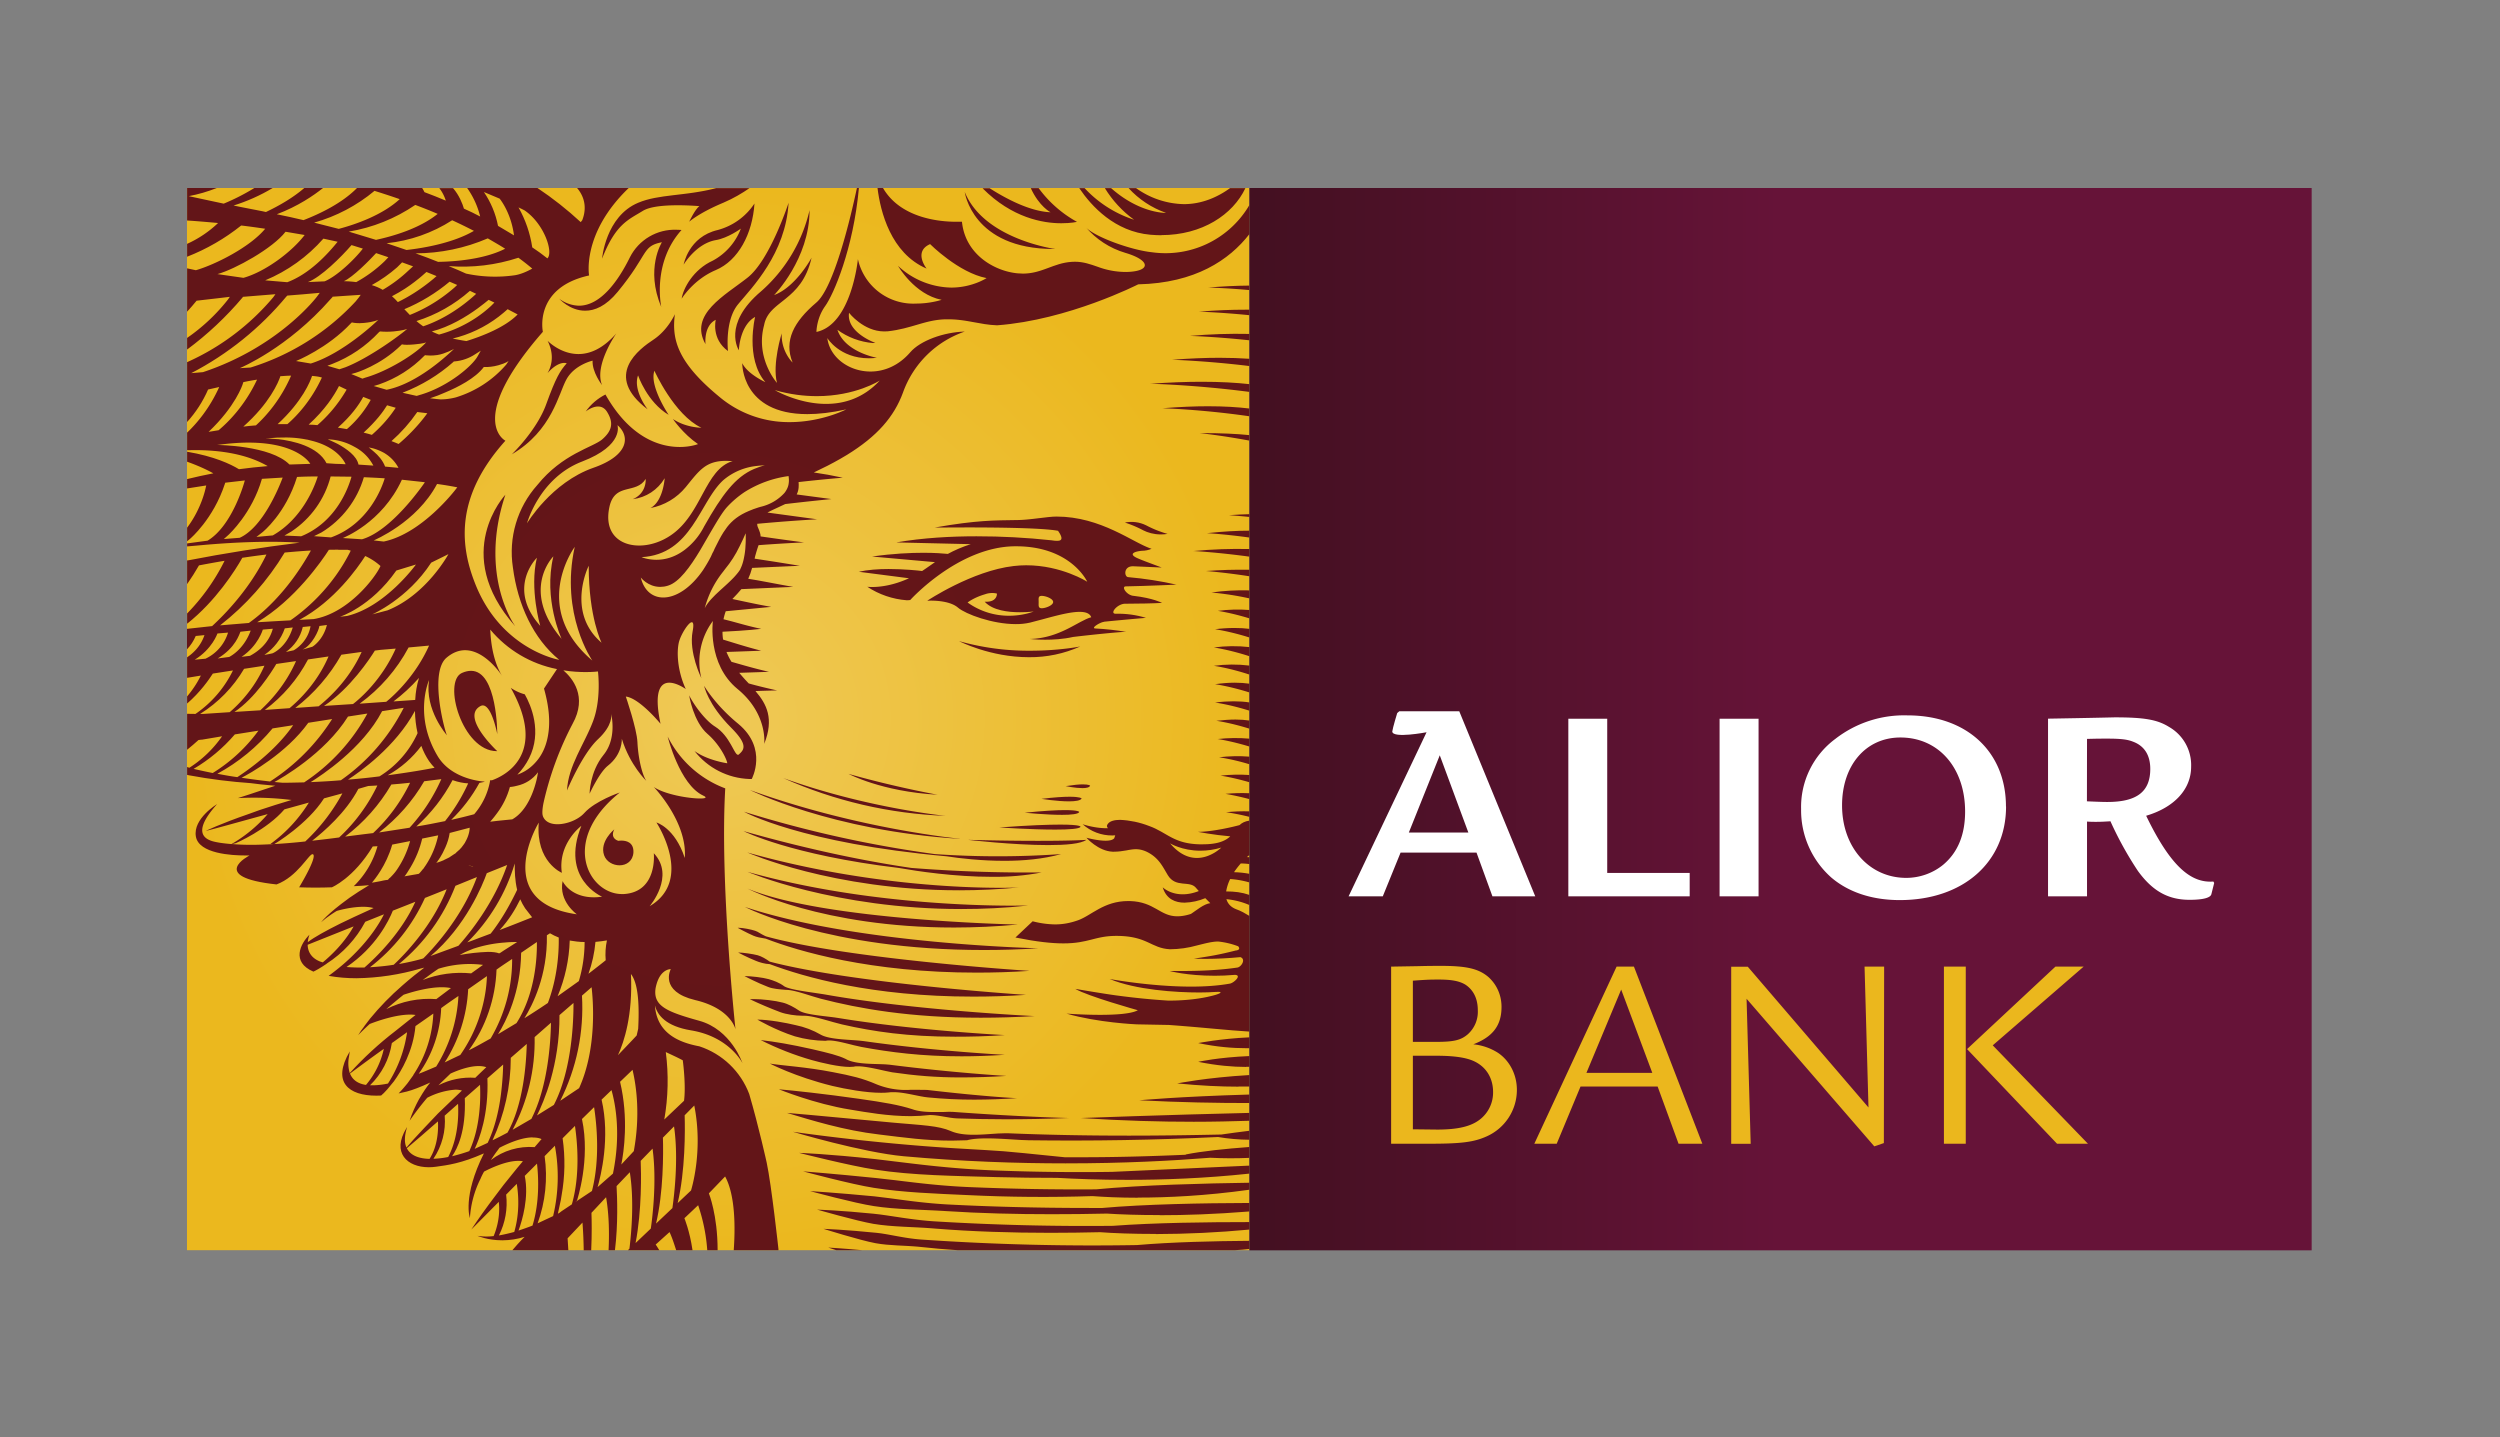 <svg xmlns="http://www.w3.org/2000/svg" height="153.38" width="266.78"><rect width="100%" height="100%" fill="#808080" stroke="none"/><defs><clipPath id="a"><path d="M99.2 99.22h85.05v85.03H99.2V99.22"/></clipPath><radialGradient id="b" spreadMethod="pad" gradientTransform="matrix(42.52 0 0 -42.52 141.73 141.73)" gradientUnits="userSpaceOnUse" r="1" cy="0" cx="0" fy="0" fx="0"><stop offset="0" stop-color="#efc957"/><stop offset="1" stop-color="#ebb81e"/></radialGradient><clipPath id="c"><path d="M183.12 99.22h-22.24c-1 .07-2 .15-2.96.26-1.25.13-2.45.09-3.6.3-1.28.24-4.17 1.15-4.17 1.15s1.8-.07 4.25-.32c1-.1 2.2-.44 3.61-.54a199.48 199.48 0 0 1 17.24-.44c2.76.24 6.24.32 9 .34v-.65c-.38-.04-.76-.08-1.13-.1m-29.87 0h-2.07l-.65.21s1.12-.06 2.72-.21m-6.7 0h-3.58c.12 1.68.15 4.37-.69 5.9l-1.3-1.35s.7-1.72.7-4.55h-.83a14.2 14.2 0 0 1-.73 3.6l-1.1-1.04s.42-1 .65-2.56h-1.31c-.16.5-.32 1-.53 1.45l-1.11-1s.12-.16.29-.45h-2.51l.12.12c.16 1.3.39 3.87.03 6.12l-1.06-1.11c.05-.9.13-3.05-.13-5.13h-.51c.06 1.24.05 2.8-.2 4.24l-1.17-1.25c.02-.6.04-1.7-.02-3h-.6c-.01.72-.04 1.47-.1 2.22l-1.19-1.26.06-.95h-.92l-.01.01-.01-.01h-3.54c.52.62.98 1.07.98 1.07a5.97 5.97 0 0 0-1.78-.28c-1.2 0-2 .36-2 .36a4.64 4.64 0 0 1 1.3-.02c.5 1.2.47 2.25.41 2.74l-2.2-2.22c.57.87 1.21 1.76 1.9 2.67l.68.9 1.08 1.34.47.56c-.11.02-.23.03-.36.03-.95 0-2.14-.54-2.75-.86-.1-.18-.2-.37-.28-.57a8.08 8.08 0 0 1-.85-3.15s-.62 1.7 1.12 5.18c-1.82-.81-2.91-.94-3.84-1.07a4.2 4.2 0 0 0-.57-.04c-1.75 0-2.98 1.17-1.8 3.12l.06.1-.02-.07c-.2-.69-.2-1.19-.03-1.57.55.66 2.34 2.53 2.52 2.72l.02.02.73.7 1.17 1.12c-.16.05-.34.07-.53.07a5.8 5.8 0 0 1-2.25-.65 23.3 23.3 0 0 1-1.41-1.84c.21.64.47 1.2.74 1.7l.08.13c.27.47.55.88.83 1.23-.76-.35-1.4-.6-1.87-.72l-.66-.15c.17.17.43.46.72.82l.41.57.02.02.05.1a9.58 9.58 0 0 1 1.58 4.88l-1.43-1c-.18-2-1.13-3.6-1.73-4.43l-.01-.01-.04-.05-.47-.57c-.2-.23-.38-.4-.5-.5l-.38-.01c-2.23 0-3.58 1.08-2.13 3.54l-.06-.42a2.7 2.7 0 0 1 .06-1.31 27.8 27.8 0 0 0 3.66 3.37l1.04.83.57.45c-.13.02-.28.03-.43.03-1.14 0-2.54-.48-3.24-.75-.6-.55-.93-.9-.93-.9.15.25.31.48.5.72h-.02l.02.01.45.59a22.03 22.03 0 0 0 2.58 2.65c.68.6 1.29 1.08 1.77 1.44l-.28-.07a19.2 19.2 0 0 0-5.16-.78c-.74 0-1.48.06-2.22.19.15.11.55.41.84.65l.12.1.05.04c.84.7 2.46 2.23 3.42 4.14l-1.5-.6a8.96 8.96 0 0 0-3.09-3.35v-.01c-.53-.36-.9-.56-1.06-.63-1.8.77-1.03 2.25-.31 2.96 0 0-.11-.26-.14-.6.52.4 1.45.91 2.61 1.49l1.11.53 1.55.71c-.26.07-.54.1-.83.1-.8 0-1.67-.2-2.12-.33a10.6 10.6 0 0 1-.92-.63l-.34-.28.22.25c.23.24.68.67 1.4 1.22l.67.5c.44.3.95.64 1.56 1-.39-.04-.8-.06-1.23-.08a7.14 7.14 0 0 1 1.9 3.2l-.38-.02c-1.53-2.54-3.27-3.27-3.27-3.27a34.42 34.42 0 0 0-2.62 0c1.18 1.99 1.3 2.64 1.07 2.65-.31 0-1.21-1.8-2.88-2.42-5.56.6-2.16 2.32-2.16 2.32h-.37c-1.01 0-3.7.13-3.93 1.52-.24 1.43 1.7 2.59 1.7 2.59-1.03-1.15-2.03-2.68-.07-3.04.38-.08.79-.12 1.22-.16 1.41.81 2.38 1.79 2.9 2.4-2.34-.64-4.33-1.2-4.96-1.35 0 0 1.07.54 3.47 1.37l.83.3a75.46 75.46 0 0 0 2.57.81 24.52 24.52 0 0 1-4.3.15l.87.28 2.13.71c-.87.07-1.53.15-1.98.21-1.47.1-3.18.3-4.95.63l-.13.03v.63l.18-.06a9.25 9.25 0 0 1 2.62 2.52l-1.6-.27c-.1 0-.19-.02-.29-.03a21.5 21.5 0 0 0-.91-.78v2.88l.67-.01a8.95 8.95 0 0 1 3 3.48l-1.61-.25c-.32-.5-1.01-1.49-2.06-2.4v.57c.38.45.77 1 1.1 1.67l-1.1-.18v1.64l.04.03c.42.29 1.04.83 1.35 1.75l-.7-.07a3.6 3.6 0 0 0-.7-1.07v1.64l2.01.22c.95.87 3.03 2.97 4.35 5.73-.61-.07-1.25-.16-1.93-.26-.56-1-2.13-3.47-4.42-5.28v.82a16.57 16.57 0 0 1 3 4.22 93.4 93.4 0 0 1-2.05-.37 20.8 20.8 0 0 0-.95-1.5v1.9h.06a131.87 131.87 0 0 0 8.95 1.42c-.77.05-1.56.07-2.35.07-2.14 0-4.25-.15-5.84-.3l-.82-.07v.24l1.64.22c1.95 1.17 2.9 4.54 2.94 4.68l.04.14-1.57-.18-.03-.1c-.93-2.82-2.75-4.36-2.77-4.38l-.25-.21v1.09c1.17 1.55 1.48 3.16 1.5 3.25l.03.13-1.53-.24v.75c.7.17 1.4.33 2.1.46-.66.37-1.4.68-2.1.93v.8c2.17-.37 3.48-.99 4.15-1.4.77.1 1.53.19 2.3.25-1.68.97-3.8 1.28-5.85 1.28l-.6-.01v1.41c.78.74 1.8 1.94 2.57 3.65l-.89-.2a9.52 9.52 0 0 0-1.68-2.6v4.79a19.26 19.26 0 0 1 6.9 5.2l.05.07.12.17-2.6-.21-.03-.05a26.3 26.3 0 0 0-4.44-4.17v.93a15.04 15.04 0 0 1 3.26 3.06l.12.17.04.06-.84-.1-1.82-.21c-.25-.3-.5-.6-.76-.88v3.47l.7-.15c1.53.44 4.33 1.84 5.55 3.32-.67.1-1.32.19-1.92.26a16.64 16.64 0 0 0-4.33-2.5v1.03a8.92 8.92 0 0 1 2.48 1.67c-1.1.1-1.96.17-2.48.2v2.6h2.37a12 12 0 0 0-2.24-.65l2.8-.6c.73.3 1.61.73 2.45 1.25h1.47a14.47 14.47 0 0 0-3.13-1.4c.75-.16 1.52-.3 2.32-.46l.27-.06c.97.46 2.12 1.1 3.07 1.92h1.5c-.74-.59-2-1.46-3.7-2.1.73-.15 1.45-.3 2.14-.47 1.29.5 3.07 1.34 4.28 2.57h5.22c.09-.14.14-.25.18-.33.57-.21 1.14-.44 1.71-.68-.13.41-.32.74-.52 1h1.1c.49-.56.76-1.26.87-1.64.44-.2.88-.4 1.3-.63a6.67 6.67 0 0 1-1.04 2.28h5.63a27.94 27.94 0 0 0 3.46-2.73l.12.15c.2.5.46 1.55-.41 2.58h4.13c-3.78-3.63-3.17-7-3.17-7-4.46-.98-3.7-4.51-3.7-4.51-6.2-7.09-3-8.72-3-8.72-3.92-4.36-3.7-8.18-2.44-11.39 2.08-5.36 6.75-6.15 6.75-6.15-2.07 1.69-3.32 4.41-3.71 7.4a8.06 8.06 0 0 0 1.96 6.6c2.02 2.5 4.42 3 5.18 3.64.76.66.98 1.3.38 2.24-.2.3-.45.4-.7.4-.5 0-.99-.4-.99-.4a4.3 4.3 0 0 0 1.58 1.36c2-3.54 4.43-4.2 5.95-4.2.88 0 1.46.23 1.46.23-1.2.82-2.01 2.01-2.01 2.01 1.03-.7 2.28-.7 2.28-.7-2.18 1.03-3.76 4.56-3.76 4.56-.43-1.2 1.14-3.53 1.14-3.53-1.73 1.03-2.45 3.16-2.45 3.16-.43-1.2.77-2.72.77-2.72-3.6 2.72-.66 4.84.49 5.6 1.14.77 1.69 2.02 1.69 2.02-.27-2.02.21-3.87 3.59-6.64a8.63 8.63 0 0 1 5.6-2c2.57 0 4.53 1.02 4.53 1.02-1.2-.27-2.24-.38-3.12-.38-5.29 0-5.21 4.08-5.21 4.08.43-.88 1.85-1.52 1.85-1.52-1.64 1.9-.82 5.22-.82 5.22-1.25-.7-1.3-2.67-1.3-2.67s-1.37 2.07 1.8 4.74a12.34 12.34 0 0 1 3.86 6.48c0-3.92-2.84-6.8-2.84-6.8 1.75.65 3 2.99 3 2.99-.8-3.54-3.43-3.38-3.8-5.4-.72-2.66 1.03-4.62 1.03-4.62-.39 1.52.38 3.97.38 3.97-.06-1.47.87-2.34.87-2.34-.71 1.75.1 3.27 1.9 4.8 1.4 1.18 2.73 6.72 3.25 9.17h.16c-.45-4.9-2.04-8.54-2.7-9.45-.7-.97-.7-2.07-.7-2.07 2.82.6 3.32 5.83 3.32 5.83a4.54 4.54 0 0 1 4.67-3.56c1.14 0 2.03.3 2.03.3-2.18.43-3.49 2.72-3.49 2.72a6.39 6.39 0 0 1 4.26-1.74c1.68 0 2.83.76 2.83.76-2.24.43-4.52 2.72-4.52 2.72-1.37-.6-.28-1.96-.28-1.96-2.87 1.23-3.7 4.57-3.93 6.45h.44c1.43-2.46 4.63-2.7 5.85-2.7h.47c.27-2.67 2.67-3.97 4.47-4.13l.4-.02c1.54 0 2.44.84 3.9.94l.27.01c.68 0 1.24-.2 1.84-.41a6.46 6.46 0 0 1 2.3-.41c1.96.05 1.96.92-.1 1.53a6.64 6.64 0 0 0-3.18 2.07c.64-.76 3.6-1.84 5.3-2.02a7.78 7.78 0 0 1 7.69 3.58l.12.2v-2.33c-1.6-2.06-4.33-3.92-8.9-4.02 0 0-5.6-2.86-11.3-3.28-1.39.05-2.43.48-3.9.48h-.25c-1.63-.05-2.7-.75-4.6-.96l-.28-.01c-1.67 0-2.82 1.49-2.82 1.49-.23-1.58 2.11-2.41 2.11-2.41l-.2-.01a5.65 5.65 0 0 0-2.84 1.06c.6-1.8 3.16-2.24 3.16-2.24a5.63 5.63 0 0 0-.63-.04c-2.37 0-3.34 1.62-3.34 1.62.2-1.56 1.74-2.68 3.46-2.68 1.09 0 2.25.46 3.18 1.54.8.93 2.67 1.61 4.37 1.66a8 8 0 0 1-4.95-4.88c-.72-1.96-2.08-3.51-4.48-4.99l-.56-.33c-.63-.36-1.33-.72-2.1-1.08.71-.1 1.49-.24 2.32-.42 0 0-1.52-.12-3.54-.35.02-.22.04-.62-.15-.99l2.78-.37s-1.58-.15-3.7-.4c-.44-.22-.98-.44-1.42-.68l3.98-.54s-2.11-.11-4.8-.36c0-.09.01-.18.05-.27.15-.35.22-.55.22-.74.97-.14 2.1-.3 3.48-.48 0 0-1.52-.06-3.64-.22-.08-.21-.17-.5-.28-.9l-.04-.18c.93-.14 2.1-.32 3.62-.57l-3.82-.17c-.08-.3-.18-.59-.31-.87.98-.15 2.15-.4 3.6-.65l-4.15-.18c-.2-.24-.44-.5-.72-.79.82-.17 1.81-.4 3.11-.63l-3.64-.35c-.07-.19-.13-.4-.18-.64.85-.2 1.82-.52 3.02-.77 0 0-1.15-.14-3.1-.23 0-.2.01-.41.05-.63.8-.24 1.77-.56 3.05-.89l-2.78-.1a5 5 0 0 1 .4-.79c.79-.22 1.74-.51 3-.8l-2.38-.08c.25-.3.5-.58.76-.85.64-.18 1.38-.36 2.27-.56 0 0-.7-.01-1.73-.05.9-1.05 1.5-2.21.7-4.23 0 0 .3 2.39-2.13 4.39-2.45 2-1.98 5.45-1.98 5.45a5.45 5.45 0 0 1-.92-4.58s-1.03 2.07-.7 3.76c.1.52.05.72-.07.72-.26 0-.88-.99-1.03-1.6-.2-.84-.1-2.34.55-3.75 0 0-.7.51-1.32.51-.68 0-1.27-.63-.7-3.29 0 0-1.69 2.06-2.78 2.18 0 0 .88-2.56.93-3.65.05-1.1.32-2.5.71-3.1 0 0-1.3 1.24-1.96 3.37 0 0 .08-1.22-1.12-2.16-.69-.55-1.46-2.24-1.46-2.24s0 1.72 1.11 3.1c1.07 1.3.66 3.13.61 3.32.03-.12.15-.93-1.03-2.04-1.29-1.2-2.5-4.12-2.5-4.12.1 1.98 1.38 3.69 2.07 5.5.7 1.8.41 4.03.41 4.03s-.37-.05-.98-.05c-.48 0-1.1.03-1.79.14.7-.6 1.97-2.08.73-4.3a25.65 25.65 0 0 1-2.32-6.32c-.06-.3-.11-.65-.08-.92l.01-.05.02-.08c.17-.46.63-.65 1.17-.65.76 0 1.68.37 2.15.9.88.98 2.84 1.64 2.84 1.64-4.82-3.86-2.5-8.13.17-8.13h.15c2.73.17 2.4 3.27 2.4 3.27 1.74-1.84-.33-4.24-.33-4.24 3.57 2.1.54 6.7.54 6.7s1.47-.41 2.27-2.84c.22 2.89-2.48 5.68-2.48 5.68.9-.61 2.83-.92 3.7-.92.44 0 .6.07.26.23-1.9.88-2.85 4.73-2.85 4.73a8.47 8.47 0 0 1 4.61-4.15c-.44-7.63.82-19.29.82-19.29s-.34 1.66-3.22 2.34c-2.93.7-1.96 2.48-1.96 2.48-.11 0-.94-.05-1.22-1.55-.2-1.42.94-1.87 3.48-2.58 2.58-.7 3.48-3.4 3.48-3.4s-1.03 2.12-4.13 2.63c-2 .33-2.69 1.22-2.88 2 .15-2.2 1.85-2.96 3.56-3.28a6.4 6.4 0 0 0 3.99-3.82c.78-2.67 1.4-5.5 1.4-5.5.38-1.77.94-6.92.94-6.92v-.08m-10.08 8.13l-.95-.98c.04-.93.1-3.98-.41-6.58l1.22 1.16c.14.95.49 3.85.14 6.4m-10.87-2.82l-.85-.86a5.73 5.73 0 0 0-.58-3.27c.4.07.82.17 1.23.28.46 1.58.33 3.06.2 3.85m1.62 1.62l-.98-.98c.35-1.7-.2-3.57-.5-4.38.39.13.76.26 1.12.4.58 1.89.48 3.9.36 4.96m10.97 2.98l-.89-.9c.04-1.28.04-4.4-.55-6.88l1.31 1.24c.13.92.51 3.93.13 6.54m-9.54-1.55l-.82-.83a11.2 11.2 0 0 0-.56-5.38l1.24.58a13.51 13.51 0 0 1 .14 5.63m1.6 1.58l-.98-.98a14.28 14.28 0 0 0-.08-4.56l-.07-.43-.02-.08-.21-.97.14.08.17.13.81.54c.68 2.36.44 4.97.25 6.27m9.55 1.64l-.77-.78c.04-1.21.05-4.47-.56-7.03l1.07 1.01s1 3.1.26 6.8m-8.02-.13l-.97-.95c.7-3.25-.4-6.53-.4-6.53l-.14-.12 1.34.89c.67 2.6.37 5.4.17 6.71m1.4 1.37l-.8-.77c.71-3.04-.07-6.14-.32-7l1.23 1.08c.65 3.17.21 5.53-.12 6.7m-9.9-6.1l-.06-.02-.03-.04.08.07m11.6 7.7l-1-.96c.7-2.93.3-5.63.1-6.62l1 1.07c.52 2.85.22 5.14-.1 6.5m-7.99-5.4c-.92 0-2.04-.51-2.66-.83l-.16-.22c-.18-.23-.35-.49-.53-.76a5.14 5.14 0 0 0 3.5 1.03l.56.65h-.02c-.2.09-.44.12-.69.12m-7.59 1.29c-.98-.85-1.83-1.6-2.49-2.15.3-.59.98-.83 1.82-.85.67 1.05.71 2.37.67 3m1.6 1.4l-1.06-.94a5.35 5.35 0 0 0-.9-3.45c.38.01.79.06 1.18.14.81 1.53.84 3.35.79 4.25m1.76 1.53l-1.22-1.07c.1-2.66-.6-4.06-1.02-4.65.49.12.96.26 1.38.41.9 1.93.91 4.24.86 5.31m1.85 1.62l-1.26-1.1c.11-2.9-.65-4.88-1.02-5.65l1.04.48c.58 1.2.9 2.61 1.06 3.86.12.95.17 1.8.18 2.41m1.89 1.65l-1.28-1.11a15.6 15.6 0 0 0-1.46-6.6c.39.18.78.39 1.2.61 1.27 2.27 1.5 5.5 1.54 7.1m1.94 1.7l-1.31-1.15a15.25 15.25 0 0 0-1.76-7.42l1.5.87c1.3 2.54 1.54 6.02 1.57 7.7m9.19-2.35a17.9 17.9 0 0 0-.12-5.4l1.58 1.5c.14 1.06-.02 2.63-.1 3.24-.44.24-.92.45-1.36.66m-7.39 3.93l-1.12-.97c.02-4.01-1.27-6.97-1.8-8.03l1.35.84c1.45 2.8 1.58 6.74 1.57 8.16m1.45 1.26l-.77-.67a16.57 16.57 0 0 0-1.74-8.42l1.51 1.01c1.45 3.2 1.12 7.06 1 8.08m-14.77-3.6l-1.22-.87a5.99 5.99 0 0 0-1.75-3.38h.18c.36 0 .78.04 1.26.14a10.3 10.3 0 0 1 1.53 4.12m5.73-2.72c-.73 0-1.59-.3-2.25-.6l-.72-.69-.25-.25a5.57 5.57 0 0 0 2.95.6l.07.07.81.78c-.18.06-.39.09-.6.09m-7.6 1.38c-.9-.64-1.81-1.31-2.71-1.98.2-.5.62-.81 1.28-.91a6.65 6.65 0 0 1 1.43 2.9m5.97 4.22c-.45-.31-.92-.63-1.38-.97a9.68 9.68 0 0 0-1.8-5.26c.45.17.9.37 1.4.58a11.75 11.75 0 0 1 1.78 5.65m2.28 1.59l-1.5-1.05a11.9 11.9 0 0 0-1.88-5.86c.4.19.81.4 1.25.6 1.8 2.58 2.1 5.18 2.13 6.3m11.53.18c.16-3.29-.55-5.45-1.04-6.5.55.58 1.06 1.1 1.5 1.58l.12.53c.14 2.63-.15 3.83-.58 4.39m-9.5 1.21c-.4-.27-.82-.54-1.26-.86a11.75 11.75 0 0 0-2.22-6.46c.6.3 1.18.63 1.75.95a12.43 12.43 0 0 1 1.72 6.37m1.98 1.35l-1.26-.86c-.04-3.2-1.21-5.5-1.85-6.52l1.48.89c1.5 2.35 1.65 5.25 1.63 6.49m1.05.7l-.25-.16c.06-3.22-1.15-5.6-1.8-6.64.65.4 1.27.81 1.88 1.22.76 2 .89 4.01.87 5.24-.25.1-.49.21-.7.34m-8.67-4.32c-1.02 0-2.24-.33-3.05-.6-.5-.4-.95-.78-1.36-1.13l-.02-.02a7.57 7.57 0 0 0 4 .8l.04.03 1.13.85c-.23.05-.48.07-.74.07m10.25 3.74a12.51 12.51 0 0 0-.97-4.46l1.7 1.21a11 11 0 0 1 .46 3.13c-.44 0-.83.06-1.19.12m-8.01-1.88a8.5 8.5 0 0 1-2.5-.38c-.31-.21-.61-.42-.9-.64l-.36-.26a8.37 8.37 0 0 0 3.88.53l.95.68a8.7 8.7 0 0 1-1.07.07m11 1.89c-.3-.05-.61-.09-.93-.12a10.2 10.2 0 0 0-.56-2.55c.48.37.95.73 1.38 1.08a5.44 5.44 0 0 0 .1 1.6m-15.34 3.08l-1.8-.71c-.32-.8-1.35-2.92-3.71-4.51a13.98 13.98 0 0 1 1.44-.04c.93.81 2.96 2.78 4.07 5.26m2.5 1l-1.73-.69a14.62 14.62 0 0 0-4.4-5.55c.64.04 1.29.1 1.9.2.88.82 3.1 3.12 4.24 6.05m2.42.97l-1.72-.7a15.15 15.15 0 0 0-4.52-6.26c.68.12 1.3.26 1.86.42l.1.04c.6.6 3.06 3.15 4.28 6.5m-9.87-3.95l-3.68-1.47c.01-.46.21-1 .92-1.31.08-.04.2-.07.29-.1.7.58 1.76 1.6 2.47 2.88m12.3 4.92l-1.64-.66c-.32-.9-1.67-4.25-4.5-6.63l2.23.82c.88.98 2.87 3.44 3.9 6.47m.68-6.17c-.16 0-.46 0-.86-.04a10.43 10.43 0 0 1-2.54-.5l-.44-.18c-.22-.09-.43-.2-.64-.32a15.47 15.47 0 0 0 2.26.25c.36 0 .68-.03.9-.12l.1.05.27.18 1.07.68h-.12m-.07 6.29a14.85 14.85 0 0 0-3.8-6.32c.62.22 1.25.48 1.87.7.48.6 1.28 1.74 2.12 3.51-.18.76-.2 1.52-.19 2.1m.44-2.86c-.38-.78-.9-1.65-1.65-2.46 1.05.4 2 .78 2.6 1.02l-.56.72c-.15.23-.28.46-.39.72m1.48 6.12h-.01c-.27-.45-3.58-6.38 3.06-7.32 0 0-1.47 1.03-1.14 2.66 0 0 .58-1.3 2.52-1.3.2 0 .4.02.64.05 0 0-3.37 1.42-1.66 5.67 0 0-1.9-1.42-1.56-3.76 0 0-2.1.87-1.85 4m-10.3-1.46l-1.43-.28c-.47-1.68-1.46-2.85-1.6-3.02l-.04-.03.2.03.54.1.17.04.16.03.23.03.08.1.1.08c.2.2.38.4.53.62a7.5 7.5 0 0 1 1.06 2.3m2.25.46l-1.28-.26a8.12 8.12 0 0 0-.96-2.34l-.25-.4-.05-.07v-.01l-.04-.05-.07-.1-.05-.06.07.02.57.1.24.04.27.05.1.1.16.19.07.09.03.02.1.15.07.1.02.03.02.03a6.86 6.86 0 0 1 .98 2.37m2.45-2.42c.13-.02.23-.06.33-.1l.02.01a2 2 0 0 1-.35.1m.07 3.03v-.01l-1.6-.42c-.06-.42-.19-.8-.34-1.14-.14-.33-.3-.62-.43-.83l-.07-.1v-.01l-.02-.03-.08-.1-.04-.06v-.02l-.1-.1c.22.05.4.13.58.2l.09.05.23.11.14.07.3.2.06.04.16.1.06.07.25.22.1.11.04.04.16.21.12.17.13.25c.24.48.26.87.26.96v.02m-12.88 2l-1.95-.54c-1.42-1.65-3.88-2.7-3.88-2.7l-.3-.08c.48-.04 1-.06 1.53-.06.6 0 1.2.03 1.82.06l-.29.01a11.7 11.7 0 0 1 3.07 3.3m2.69.75l-1.47-.4c-1.32-2.07-3.94-3.64-3.98-3.66.83.05 1.67.12 2.48.21a15.15 15.15 0 0 1 2.97 3.85m2.8.63l-.73-.04-.79-.23c-1-1.9-2.77-3.43-3.7-4.15.75.08 1.48.17 2.16.26a13.72 13.72 0 0 1 3.06 4.16m2.62.22c-.52-.06-1.02-.1-1.5-.14a14.12 14.12 0 0 0-3.7-4.17l1.58.2.66.08a13.63 13.63 0 0 1 2.96 4.03m2.5.29l-1.37-.17a14.14 14.14 0 0 0-3.61-4.1l2.44.38a14.38 14.38 0 0 1 2.54 3.89m.9-.08a13.4 13.4 0 0 0-2.9-3.71c.78.12 1.55.28 2.3.43a14.3 14.3 0 0 1 1.85 3.02c-.38.02-.8.1-1.25.26m6.84.63a2.82 2.82 0 0 0-1.68-1.08c-.33-.09-.57-.1-.57-.1a6.26 6.26 0 0 0-1.03-2.1c-.3-.41-.55-.68-.55-.68l.49.06.28.03 1 .1c1.2.68 1.74 2.3 1.95 3.18.08.36.11.6.11.6m-8.72 7.37s-1.26-2.8.67-6.06c1.16-1.97 3.8-2.07 3.8-2.07s-.16-.06-.44-.1a12.4 12.4 0 0 0-2.26-2.96c.65.14 1.28.3 1.84.45a5.56 5.56 0 0 1 1.27 2.65l-.03.01.03.01.01.05h.15c.9.32 4.53 1.99 1.5 7.4 0 0 .47-.35 1.12-.52.49-.86 1.42-3 .34-5.13a5.34 5.34 0 0 0-.93-1.3s.23.07.57.26c.26.15.58.38.89.73.44.48.84 1.2 1 2.2.16.95.11 2.14-.33 3.7l1.04 1.56a9.28 9.28 0 0 0-5.34 3.16c.03-.84.18-2.45.94-3.7 0 0-1.3 2.05-2.96 2.05-.47 0-.97-.17-1.47-.59-1.4-1.15-.2-5.74.02-6.22 0 0-1.8 2.03-1.43 4.42m-4.94-2.68l-1.55-.24c-1.86-2.98-5.39-4.97-5.89-5.24l.65-.06c.58 0 1.16.02 1.73.03a15.4 15.4 0 0 1 5.06 5.51m2.91.46l-1.73-.27c-1.56-3-4.89-5.16-5.72-5.68.83.04 1.64.08 2.42.15a15.74 15.74 0 0 1 5.03 5.8m-5.73-.9l-1.91-.3c-1.76-2.45-4.72-4.08-5.34-4.4.8-.12 1.58-.22 2.28-.3a16.36 16.36 0 0 1 4.97 5m6.63.65c-1.56-2.88-4.4-4.88-5.36-5.5.9.07 1.74.16 2.52.26a7.92 7.92 0 0 1 3.05 3.46c-.13.57-.2 1.18-.21 1.78m-9.75-1.14l-.14-.02-.03-.01-1.48-.23a15.14 15.14 0 0 0-4.42-3.63c.53-.1 1.06-.2 1.6-.27 2.43 1.6 3.79 3.17 4.47 4.16m10.26-1.66a8.54 8.54 0 0 0-2.69-2.35c1.74.23 3.05.46 3.75.6-.15.16-.3.33-.44.53-.25.37-.46.78-.62 1.22m-13.04 1.22l-1.89-.3a13.08 13.08 0 0 0-3.3-2.76 49 49 0 0 1 1.53-.33 12.91 12.91 0 0 1 3.66 3.39m.48 5.2l-1.63-.25a10.59 10.59 0 0 0-3.52-3.61h.25l2.12.14c.67.57 1.96 1.84 2.78 3.72m2.53.37l-1.58-.23c-.37-.63-1.69-2.73-3.35-3.84l2.07.13c.79.72 2.03 2.05 2.86 3.94m2.6.37l-1.64-.24a12.03 12.03 0 0 0-3.46-4.04l1.98.14c.83.69 2.25 2.1 3.12 4.14m2.63.36l-1.6-.22a14.18 14.18 0 0 0-3.69-4.26l1.87.13c.7.56 2.4 2.04 3.44 4.35h-.02m2.75.27l-1.2-.1-.47-.06c-.4-.65-1.98-3.04-4.07-4.43l2.32.15c.57.44 2.31 1.94 3.42 4.44m2.67.24l-1.64-.15a13.3 13.3 0 0 0-3.92-4.5l2.13.15c.7.57 2.38 2.14 3.43 4.5m-.82-2.6a14.1 14.1 0 0 0-2.03-1.87l1.74.12c.03.61.13 1.2.3 1.75m12.47 10.5s-3.6-4.85 1.41-9.1c0 0-2.6 3.7-1.41 9.1m-27.75-6.86l-.85-.07c-.01-.02-.43-1.25-1.82-2.1l.86.08a3.4 3.4 0 0 1 1.81 2.1m1.81.15l-.82-.09c-.09-.18-.37-1.27-1.82-2.14l.92.12c.57.31 1.3.97 1.72 2.11m1.77.15l-.8-.07c0-.01-.38-1.3-1.7-2.18l.67.08c.56.3 1.5.94 1.83 2.17m1.6.1l-.64-.07a4.22 4.22 0 0 0-1.63-2.12c.1 0 .64.12.64.12.02 0 1.15.47 1.63 2.08m1.42.09l-.62-.06a3.4 3.4 0 0 0-1.35-2l.61.13c.02 0 1.13.6 1.36 1.93m1.31.1l-.6-.08c-.04-.35-.59-1.55-1.34-1.88.12.02.78.22.78.22.01 0 .86.52 1.16 1.74m9.5-1.53h.03-.02m11.45 6.27s-1.85-3.7 1.03-6.16c0 0-1.03 2.02-1.03 6.16m-2.83.75s-2.67-2.67.66-6.6c0 0-1.48 3.17-.66 6.6m-1.32-.11s-2.45-2.4.27-5.45c0 0-.87 2.95-.27 5.45m-18.09.58c-.62-.03-1.32-.09-2.1-.16a21.4 21.4 0 0 0-5.17-5.83l2.3.19c.8.56 3.03 2.31 4.97 5.8m2.19.07l-.75-.01c-.56-.88-2.73-4.02-5.74-5.8 1.01.05 1.92.12 2.66.15 1.12.77 3.35 2.58 4.83 5.58l-.25.07h-.75m2.16-.5c-.61-.95-2.46-3.6-5.27-5.11l1.13.06c2.77.45 4.97 3.35 5.36 4.25-.33.3-.74.58-1.22.8m4.06-.68l-1.57-.48c-2.05-2.93-4.51-3.7-4.51-3.7l.55.06c3.08.72 5.53 4.12 5.53 4.12m2.6.83l-1.38-.68c-1.9-2.92-4.72-4.14-4.72-4.14l1.22.32c3.13 1.25 4.88 4.5 4.88 4.5m23.79 1.67l-.04-.1c-.07-.15-.22-.52-.45-.96a8.8 8.8 0 0 0-1.15-1.8l-.15-.2a7.85 7.85 0 0 1-1.48-2.93c.23.47.72.96 1.25 1.44.39.35.78.7 1.1 1.04.2.22.37.42.49.62l.03.08c.13.26.22.58.28.9.06.3.1.61.11.9.03.4.02.75.02.91l-.01.1m-8.39-3.54c.25-1.05.94-1.6 1.8-1.6.98 0 2.18.72 3.2 2.22.21.33.42.67.62 1.07l.12.27c.07.11.12.23.17.35.25.5.46.92.7 1.3l.3.43c.42.54.94.95 1.75 1.29.22.1.48.19.76.28l.17.05a3.7 3.7 0 0 1 1.91 1.11c.22.28.32.56.34.78.04.26 0 .46-.01.57a8.78 8.78 0 0 1-3.51-1.27 7.92 7.92 0 0 1-1.4-1.19c-.38-.41-.83-1.18-1.33-2.03l-.84-1.45c-.8-1.33-1.68-2.56-2.57-2.83-.22-.07-.43-.1-.62-.1-1 0-1.56.75-1.56.75m9.97 8.98s-.32 0-.79-.06a4.9 4.9 0 0 1-2.58-1.13c-1.91-1.75-2.51-5.94-6.54-6.16 0 0 .48-.21 1.19-.21.63 0 1.44.17 2.27.8a5.46 5.46 0 0 1 1.55 1.87c1.44 2.55 2.5 3.96 4 4.6.3.12.58.23.9.3m-9.58-1.1c-.77-1.25-2.46-.26-2.9-2.23-.46-2.1.8-3.1 2.38-3.1.83 0 1.74.28 2.53.82 2.5 1.69 2.72 5.28 4.95 5.94l-.5.02c-1.66 0-2.16-.76-3.25-2.1a4.81 4.81 0 0 0-2.83-1.68c1.03.54 1.14 2.39 1.14 2.39a3.45 3.45 0 0 0-2.56-1.68c1.15.48 1.04 1.63 1.04 1.63m-16.7-.41c-1.64-3.1-5.04-4.5-5.07-4.52l.8-.09c3.05.63 5.7 4.09 5.81 4.24l.08.1c-.41.08-.96.18-1.63.27m-2.81.33c-1.6-3.47-4.7-4.64-4.72-4.66l1.53-.1c2.38.69 4.88 4.35 4.99 4.5l.04.07-1.84.2m-9.54.17l-1.66-.1c-.8-2.78-2.64-4.44-2.65-4.46l-.4-.36 1.27.1c1.89.85 3.2 4.17 3.44 4.82m6.5.03a7.72 7.72 0 0 0-3.39-4.42l-.6-.3 1.36-.1c3.01 1.08 4.08 4 4.3 4.73-.52.04-1.08.06-1.67.09m-3.7.06c-.54 0-1.08-.01-1.65-.04-.91-2.94-2.74-4.4-2.76-4.42l-.49-.38 1.31.12c2.33 1.33 3.32 3.83 3.6 4.72m1.03 0a7.55 7.55 0 0 0-3.13-4.4l-.57-.33 1.34-.06c2.8 1.14 3.78 3.87 4.03 4.77l-1.67.02m22.96 4.12s.58-1.62-2.84-2.93c-3.42-1.32-4.4-4.94-4.4-4.94s1.96 3.28 5.33 4.45c2.86 1 2.93 2.54 1.9 3.42m-19.9-1.8s.19-.13.43-.35c.32-.27.7-.69.88-1.18l1.07-.1a3 3 0 0 1-.97 1.08l-.09.06c-.12.08-.27.15-.42.22-.27.12-.56.22-.9.27m-3.26.64s.25-.1.6-.27l.2-.1c.65-.36 1.5-.93 1.64-1.64l1.19-.08a3.55 3.55 0 0 1-1.51 1.5 4.56 4.56 0 0 1-2.12.6m-6.37-.26c-.73 0-1.55-.06-2.5-.19 0 0 4.26-.02 5.78-1.56h.15l1.52.05c-.02.04-.98 1.7-4.95 1.7m2.97.41l-.67-.01-.93-.07s.38 0 .92-.05h.07c1.21-.14 3.2-.58 3.89-1.93l.73-.05c.27 0 .54-.02.8-.03-.1.22-.69 1.4-2.8 1.9-.12.03-.24.07-.36.08a8.57 8.57 0 0 1-1.65.16m10.54 2.03a12.76 12.76 0 0 0-2.06-2.32c.2-.08.4-.15.57-.23.54.45 1.49 1.34 2.3 2.46l-.81.1m-2.41.54c-.32-.52-.88-1.28-1.88-2.19.23-.06.45-.11.66-.18.57.5 1.3 1.23 1.91 2.17l-.7.2m-10.4 2.05c-.35-.05-.72-.12-1.1-.2l-.04-.13c-.03-.1-.58-1.8-2.74-3.85l.8.13c.72.6 2.08 1.92 3.08 4.05m8.5-1.38c-.36-.67-.99-1.54-2.03-2.46l.72-.12c.84.71 1.5 1.6 1.91 2.34l-.6.24m-5.77 1.7c-.24 0-.5-.02-.78-.04h-.08c-.17-.51-.86-2.16-2.97-4.04.34.05.68.07 1.01.1.82.75 1.98 2.05 2.82 3.99m3.83-.84c-.4-.78-1.12-1.9-2.43-3.09.24 0 .46-.02.7-.04.65.56 1.55 1.48 2.34 2.84l-.61.29m-2.16.8c-.14-.42-.75-2-2.75-3.85h.78c.76.66 1.9 1.87 2.76 3.73-.16.05-.4.1-.8.13m37.06-1.14s1.87-1.1 4.1-1.1c1.41 0 2.97.43 4.3 1.87 0 0-1.93-1.25-5.03-1.25-1.01 0-2.14.13-3.37.48m-23.3 1.85c-.67-.9-2.07-1.61-3.1-2.04a11.2 11.2 0 0 0-1.2-.46l.5-.06.33-.03c.43 0 .84.06 1.23.16a8.66 8.66 0 0 1 4.04 2.63l.19.29s-.18-.17-.83-.35c-.43-.12-.8-.14-1-.14h-.16m-2.4.45l-.03-.04a13.29 13.29 0 0 0-4.03-2.45l-.04-.02 1.12-.25c.14.03.27.09.41.12 2.19.68 4.05 2.29 4.47 3.04l.26.46-.44-.28a3.52 3.52 0 0 0-1.65-.58h-.07m-2.3.5l-.05-.04a9.33 9.33 0 0 0-3.63-2.3l-.43-.13 1.03-.3c2.53.5 5 2.9 5.4 3.27 0 0-.73-.4-1.34-.49-.22-.03-.4-.04-.56-.04-.27 0-.43.03-.43.03m-1.84.87l-.05-.05c-1.7-1.67-3.64-2.22-3.65-2.23l-.36-.1.73-.3.16-.07.23.08c1.83.52 4.09 1.93 4.88 2.83 0 0-.14-.1-.96-.17a6.82 6.82 0 0 0-.59-.03c-.31 0-.39.04-.39.04m-6.58 4.12l-1.36-.12-1.24-.1-.03-.04-.03-.02a24.69 24.69 0 0 0-7.63-6.15l.94.08c6.12 2.03 9.16 6.07 9.18 6.12l.17.23m4.81-3.1l-.06-.04a10.15 10.15 0 0 0-3.77-2.56l-.37-.14.96-.28.48.16c1.96.77 4.44 2.62 4.95 3.07 0 0-.33-.13-1.09-.2a6.24 6.24 0 0 0-1.1 0m-1.53 2.93l-1.08-.07-1.17-.08-.03-.05-.13-.14c-3.46-3.95-7.24-5.51-7.27-5.53l.86.05a19.23 19.23 0 0 1 8.42 5.3l.24.3.16.22m-.7-2.2l-.08-.07c-1.86-2-4.37-3.02-4.4-3.03l1.18-.2c2.65.83 5.3 3.4 5.41 3.5 0 0-.36-.18-1.15-.25a3.9 3.9 0 0 0-.35-.02c-.4 0-.61.06-.61.06m12.46 1.06c-.18-.17-.42-.36-.72-.6a9.84 9.84 0 0 0-3.68-1.75c.36-.07.73-.15 1.1-.2 1.23.38 3.09 1.09 4.1 2.13l-.8.42m-1.52.75c-.2-.17-.5-.4-.87-.68-.9-.66-2.26-1.49-3.68-1.85.18-.09.38-.18.58-.25.83.22 2.58.82 4.17 2.3l.26.26-.46.22m-1.5.72a11.8 11.8 0 0 0-4.28-2.42c.16-.14.34-.28.54-.42.92.31 2.46 1 4.1 2.47l.14.13-.5.24m-1.63.73a14.04 14.04 0 0 0-3.62-2.2l.44-.46c.91.36 2.22 1.01 3.58 2.2l.21.2-.6.26m-1.86.78l-.4-.35c-.03-.02-.22-.2-.56-.45-.41-.32-1.04-.75-1.8-1.14.17-.15.32-.3.47-.47.83.4 1.82 1 2.86 1.87l.24.21-.81.33m-1.95.77l-.4-.4a11.4 11.4 0 0 0-2.03-1.42c.34-.1.62-.23.88-.38.6.35 1.23.79 1.85 1.35l.26.24.32.29-.88.32m-6.3 1.9a12.7 12.7 0 0 0-4.66-3.34l1.77-.15c1.79.67 3.23 2.25 4.03 3.24l-1.15.25m4.23-1.16c-.5-.55-1.88-1.95-2.59-2.25h.07l.3-.01c.23-.01.43-.04.63-.06a10.53 10.53 0 0 1 2.28 1.68l.29.31-.98.33m-1.97.64c-.82-.95-2.46-2.58-3.49-2.96l.2.01 1.14.05c1.03.43 2.46 1.83 3.06 2.62l-.9.28m-5.29 1.07c-1.02-1.33-4.04-3-5.45-3.39l2.08-.3c1.78.5 3.9 2.11 4.9 3.43l-1.53.26m13.06-2.75c.49-.2.95-.4 1.39-.6a11.1 11.1 0 0 1 3.92-.13c.42.07.9.26 1.38.53-.25.21-.6.5-1.11.87a14.29 14.29 0 0 0-5.58-.67m3.13 2.22a14.73 14.73 0 0 0-5.78-1.2c.63-.23 1.24-.45 1.8-.68 1.35.02 3.7.2 5.37 1.05-.4.26-.88.53-1.39.83m2.46 2.48a9.35 9.35 0 0 0 1.1-3.2c.41-.27.82-.57 1.21-.88.5.45-.23 2.76-1.84 3.85l-.47.23m-5.31-1.03a11.98 11.98 0 0 0-5.25-1.84l1.59-.54c1.35.15 3.72.55 5.4 1.53-.54.28-1.11.56-1.74.85m-2.95 1.23a13.35 13.35 0 0 0-5.33-2.14l2.18-.66c1.34.29 3.46.89 4.94 2.08-.56.24-1.16.48-1.8.72m5.5 1.03a7.3 7.3 0 0 0 1.13-2.71l1.28-.76c-.2 1.5-.81 2.5-1.15 2.94l-1.26.53m-8.75.1a13.1 13.1 0 0 0-4.84-2.55l1.97-.5c1.36.36 3.49 1.1 4.88 2.38-.63.22-1.3.44-2.01.66m62.54-83.5c-1.88 0-3.39.06-4.46.14-1.3-.03-2.63-.05-3.98-.05-3.1 0-6.27.1-9.24.34-1.73.15-3.39.12-4.94.38-1.37.24-4.5 1.14-4.5 1.14s1.94-.07 4.51-.33c1.32-.13 2.99-.5 5.02-.62a200.23 200.23 0 0 1 14.16-.35c3.3.25 7.63.3 10.92.3v-.6a82.34 82.34 0 0 0-7.49-.36m.31 1.52c-1.72 0-3.15.05-4.23.12a189.4 189.4 0 0 0-4.44-.05c-2.82 0-5.7.07-8.45.25-2.02.13-3.96.12-5.76.4-1.54.23-5.11 1.2-5.11 1.2s2.25-.14 5.15-.42c1.53-.16 3.49-.52 5.89-.65 3.06-.16 6.85-.28 11.41-.28h.95c3.32.3 8.05.39 11.77.4v-.68c-2.75-.22-5.17-.3-7.18-.3m-1.76 1.4c-1.46 0-2.68.06-3.62.13a121.44 121.44 0 0 0-9.99.08c-2.63.12-5.18.21-7.51.58-1.8.28-5.67 1.32-5.67 1.32s2.36-.18 5.8-.53c1.93-.19 4.41-.6 7.52-.73a204.18 204.18 0 0 1 10.13-.18c3.6.35 8.81.48 12.28.53v-.56c-3.51-.49-6.55-.63-8.94-.63m-.8 1.42c-2.3 0-4.23.08-5.63.16a179.06 179.06 0 0 0-4.86.06c-3.38.1-6.73.13-9.74.6-2.03.31-6.08 1.34-6.08 1.34s2.32-.08 6.12-.5c2.45-.28 5.74-.78 9.92-.92a174.51 174.51 0 0 1 9.02-.1l10.99.5v-.64c-3.55-.38-6.91-.5-9.74-.5m-4.95 1.32c-3.91 0-8.3.15-12.98.57-3.31.3-8.88 1.96-8.88 1.96s6.07-.9 12.96-1.32c4.62-.28 2.87-.12 8.8-.72h1.41c2.57 0 5.3.07 8.3.2l-.03.02c1.34.27 3.2.46 5.1.6v-.87a32.81 32.81 0 0 0-3.13.01c-3.01-.24-6.95-.45-11.55-.45m-9.16 1.82c-2.05 0-3.81.25-5.78.49-2.84.33-5.45 1.15-7.39 1.73 0 0 2.2-.18 8.51-.78 2.34-.21 3.61-.24 4.6-.67.52-.23 1.17-.3 1.84-.3.44 0 .9.03 1.33.06.42.03.82.06 1.17.06h.24c2.94-.12 6.06-.19 9.67-.19 2.25 0 4.7.03 7.42.09.67.1 1.43.2 2.24.3v-.72a16.1 16.1 0 0 0-2.51.22 246.45 246.45 0 0 0-15.15-.26c-.67 0-2.13.15-3.36.15-.63 0-1.2-.04-1.58-.15l-1.25-.03m19.37 1.51c-2.63 0-5.64.08-9.02.3 0 0 7 .26 13.5.41v-.63c-1.35-.04-2.84-.08-4.48-.08m-15.05.2c-1.38 0-2.67.03-3.87.07-.71.03-1.47.27-2.18.27a14.84 14.84 0 0 0-1.53-.09c-1.84 0-3.55.31-4.87.53-2.82.45-5.69 1.62-5.69 1.62 1.06-.09 3.7-.37 6.41-.76 2.04-.29 3.24-.5 4.26-.83.55-.2 1.21-.23 1.83-.23h.6l.54.02.32-.01c5.41-.4 9.26-.49 9.26-.49-1.82-.07-3.51-.1-5.08-.1m19.53 1.3c-2.58 0-5.51.05-8.82.22 0 0 3.17.3 8.82.46V111m-22.02.27c-1.27 0-2.43.06-3.71.18-.74.07-1.86.42-2.76.42-.12 0-.24 0-.36-.02-.2-.02-.4-.03-.63-.03-1.23 0-2.85.3-3.91.55-3 .74-5 1.79-5 1.79 1.02-.17 2.91-.27 5.06-.69 1.45-.28 2.35-.48 3.5-.98a6.2 6.2 0 0 1 2.72-.43h.48a17.3 17.3 0 0 0 .82-.01c4.8-.56 7.2-.66 7.2-.66a53.82 53.82 0 0 0-3.41-.12m21.15 1.04c-1.44 0-3.08.08-4.91.26 0 0 2.32.47 5.78.67v-.92h-.87m-22.21.73c-2.02 0-3.66.14-5.52.41-.6.1-1.94.48-2.75.48-.12 0-.22 0-.31-.03l-.34-.02c-.85 0-2.23.32-3.04.55a23.26 23.26 0 0 0-4.08 1.6c1.14-.13 2.39-.34 4.17-.74 1.27-.3 2.03-.48 2.63-.77.84-.5 2.69-.36 3.5-.46 5.17-.66 9.37-.9 9.37-.9a56.7 56.7 0 0 0-3.63-.12m22.82.84c-1.08 0-2.36.11-3.84.41 0 0 1.62.36 4.1.46v-.86h-.26m-22.8.84c-3.17 0-5.68.32-8 .75-.7.13-1.9.52-2.6.52-.1 0-.19-.01-.26-.03a9.38 9.38 0 0 0-2.47.36c-1.57.5-3 1.34-3 1.34.98-.01 2.3-.26 3.05-.44a6.74 6.74 0 0 0 2.05-.78c.74-.41 2.56-.38 3.4-.5 5.68-.81 11.31-1.1 11.31-1.1-1.25-.08-2.4-.12-3.47-.12m22.8.65c-1.09 0-2.37.1-3.85.41 0 0 1.73.35 4.1.46v-.87h-.26m-23.29.92c-3.79 0-6.55.41-9.05.98-.81.18-2.25.7-3.07.7h-.14c-.51 0-1.27.11-1.73.28a32.63 32.63 0 0 0-2.45 1.04l.31.01c.69 0 1.73-.12 2.32-.28.42-.1.93-.38 1.31-.64.54-.36 2.35-.45 3.19-.6 6.11-1 13.28-1.36 13.28-1.36-1.44-.1-2.76-.13-3.97-.13m23.55.41c-1.69.1-3.82.34-6.44.53l-2.6.05s-3.1.13-5.6.86c0 0 1.3-.1 2.68-.1 1.23 0 2.53.08 3.03.37 0 0-4.02 1.12-5.01 1.71 0 0 2.33-.4 3.4-.54a58 58 0 0 1 4.03-.4h.1c1.37 0 2.57.17 3.32.36.73.17 1.01.34.57.34l-.27-.01c-.29-.02-.7-.04-1.21-.04-1.92 0-5.1.21-7.19 1.08 0 0 3.28-.61 6.53-.61 1.08 0 2.15.07 3.1.24.33.06 1 .7.38.7-.57-.05-1.11-.07-1.6-.07-2.23 0-3.6.38-3.6.38h.93c1.54 0 3.12.07 4.51.28.32.08.67.67.22.83a30.42 30.42 0 0 0-2.82-.14c-.58 0-.9.02-.9.02 1.32.2 1.97.3 3.34.65.38.03.3.25.2.32h.05a6.34 6.34 0 0 1-1.65.4c-.5 0-1.07-.16-1.68-.31a8.2 8.2 0 0 0-2.18-.31c-1.53.08-1.8 1.07-4.29 1.07-1.72 0-2.22-.6-4.24-.6-.9 0-2.1.12-3.84.47l1.38 1.3a7.48 7.48 0 0 1 1.78-.25c.64 0 1.22.11 1.82.32 1.1.38 2.08 1.55 4.05 1.55h.13c1.99-.06 2.4-1.22 3.8-1.22.31 0 .66.05 1.09.19.38.24 1.04.81 1.55.86l-.4.4a4.7 4.7 0 0 0-1.66-.36c-.72 0-1.46.27-1.75 1.23 0 0 .56-.56 1.6-.56.38 0 .8.07 1.29.26l-.24.27c-.52.6-1.6-.04-2.24 1-.42.7-.73 1.41-1.7 1.88-.33.15-.6.2-.86.2s-.51-.05-.78-.1c-.3-.05-.61-.1-.98-.1h-.1c-1.16.05-2.1 1.12-2.1 1.12s.87-.24 1.54-.24c.3 0 .57.05.69.2l.08.23-.23-.01a3.5 3.5 0 0 0-2.38.9s.93-.32 1.91-.32h.12c-.1.1-.12.22-.01.35.16.22.52.32.98.32a7.3 7.3 0 0 0 2.32-.49c1.46-.52 1.97-1.47 4.22-1.47l.42.01c1.01.05 1.53.32 1.86.63-1.32.11-2.6.36-2.6.36 1.15 0 2.84.4 3.34.54.19.18.42.3.79.36v-2.76l-.2-.16.2-.01v-.55a6 6 0 0 1-.69.05 6.8 6.8 0 0 1-.54-.7 7.6 7.6 0 0 0 1.23-.13v-.69c-.62.18-1.17.25-1.54.27a3.53 3.53 0 0 1-.32-.99c.67 0 1.26-.07 1.86-.28v-.81a6.1 6.1 0 0 1-1.84.47c.1-.34.34-.63.77-.8.4-.14.74-.34 1.07-.54v-9.26m-6.35 15.07c.75-.89 1.5-1.17 2.15-1.17 1.12 0 1.95.83 1.95.83a5.78 5.78 0 0 0-1.67-.25c-1.48 0-2.43.59-2.43.59m-15.16-13.96c-5.66 0-9.75.73-12.8 1.52-.84.22-2.09.71-2.79.71-.5.04-1.05.08-1.42.23-.85.32-1.9.87-1.9.87h.05c.48 0 1.42-.11 1.88-.24.38-.11.85-.27 1.26-.58.5-.3 2.4-.5 3.2-.64 7.14-1.28 16.84-1.74 16.84-1.74-1.54-.09-2.98-.13-4.33-.13m-.6 1.69c-8.13 0-13.53 1.57-16.28 2.6-.38.01-.84.15-1.1.26-.7.28-1.43.67-1.43.67h.03c.33 0 1.18-.12 1.54-.22.29-.08.68-.3.96-.51 6.74-1.77 20.52-2.66 20.52-2.66-1.49-.1-2.9-.14-4.25-.14m.3 1.92c-8.52 0-14.26 1.71-16.89 2.72-.4.06-.74.13-.97.23-.54.23-1.28.64-1.28.64h.08c.34 0 1.03-.14 1.32-.24.26-.08.44-.26.88-.45 6.62-1.84 21.1-2.76 21.1-2.76-1.48-.1-2.9-.14-4.24-.14m.56 1.81c-12.5 0-19.12 3.45-19.12 3.45 8.96-2.99 23.5-3.31 23.5-3.31-1.53-.1-2.99-.14-4.38-.14m-2.37 1.8c-10.58 0-16.54 3.12-16.54 3.12 6.16-2.58 21.66-2.88 21.66-2.88a56.38 56.38 0 0 0-5.12-.24m.58 1.48c-10.14 0-17.12 2.98-17.12 2.98 8.77-2.47 17.93-2.71 21.2-2.71l1.26.01c-1.86-.2-3.64-.28-5.34-.28m-.18 1.5c-10.13 0-16.96 3.03-16.96 3.03 9-2.54 17.07-2.83 20.29-2.83.95 0 1.48.03 1.48.03a50.45 50.45 0 0 0-4.81-.23m2.62 1.08c-2.96 0-5.93.44-7.45.71-8.68 1.04-12.43 2.95-12.43 2.95 5.74-1.63 10.3-2.49 13.45-2.95a118.71 118.71 0 0 1 10.43-.36 19.9 19.9 0 0 0-4-.35m-29.8.92c-.52 0-1.06.29-1.24.81-.38 1.1.82 2.07.82 2.07-.38-.75.33-.92.33-.92s.1.02.23.02c.36 0 1-.11.97-.94-.04-.7-.56-1.04-1.11-1.04m30.82.36c-1.87 0-3.6.2-4.62.36-11.71 1.05-16.24 3.57-16.24 3.57a93.9 93.9 0 0 1 15.27-3.39 72.41 72.41 0 0 1 10.12 0c-1.43-.4-3.03-.54-4.53-.54m3.5 1.26c-2.8 0-6.44.42-6.44.42 2.37-.06 4.2-.08 5.61-.08 2.81 0 3.88.08 3.88.08-.44-.32-1.64-.42-3.04-.42m-7.1.5c-10.26.64-16.8 3.91-16.8 3.91 8.68-3.14 16.8-3.9 16.8-3.9m7.65.73c-1.91 0-4.49.17-4.49.17 2.43.18 3.96.23 4.9.23 1.68 0 1.61-.17 1.61-.17-.04-.17-.92-.23-2.02-.23m15.54 1.02c-1.12.28-1.87.37-1.87.37a14.16 14.16 0 0 0 1.87.07v-.44m-24.31.08a35.12 35.12 0 0 0-13.02 3.03c6.73-2.43 13.02-3.03 13.02-3.03m9.32.08c-1.29 0-3 .17-3 .17 1.57.16 2.58.21 3.22.21 1.13 0 1.15-.15 1.15-.15-.06-.17-.65-.23-1.37-.23m.54 1.08c-.94 0-2.2.2-2.2.2 1.06.13 1.78.17 2.26.17.84 0 .96-.13.96-.13-.07-.18-.5-.24-1.02-.24m14.45.18c-1.14.3-1.92.42-1.92.42a13.38 13.38 0 0 0 1.92.05v-.47m-24.96.35c-4.49.25-7.13 1.67-7.13 1.67 3.77-1.07 7.13-1.67 7.13-1.67m11.59.53c-.57 0-1.34.16-1.34.16.64.1 1.08.14 1.37.14.51 0 .59-.1.59-.1-.05-.15-.3-.2-.62-.2m13.37.47c-1.37.4-2.32.53-2.32.53a13.34 13.34 0 0 0 2.32.05v-.58m-40.03.26a5.83 5.83 0 0 0-4.39 2.24c1.05-.76 2.62-.98 2.62-.98 0 .22-.53 1.43-1.57 2.34-1.15.98-1.48 3.1-1.48 3.1.49-.97 1.4-2.09 2.07-2.5 1.21-.76 1.53-2.26 1.84-2.26.02 0 .05 0 .07.03.47.4.7.81-.6 2.12-1.9 1.9-2.18 3.37-2.18 3.37s.87-1.52 2.73-3.04c2.4-1.99 1.08-4.42 1.08-4.42h-.19m40.03 1.18a17.7 17.7 0 0 1-2.43.56 12.44 12.44 0 0 0 2.43.05v-.6M124 139.17c-2.75 0-4.36 5.56-2.79 6.26.27.12.51.17.73.17 2.11 0 2.1-5.07 2.1-5.07s-.43 2.3-1.16 2.3a.41.41 0 0 1-.2-.06c-1.58-.88 1.36-3.6 1.36-3.6H124m60.25.37c-1.48.45-2.54.6-2.54.6a12.84 12.84 0 0 0 2.54.03v-.63m0 1.43c-1.53.48-2.65.63-2.65.63.56.06 1.07.1 1.53.1.4 0 .78-.03 1.12-.08v-.65m0 1.44c-1.59.5-2.75.65-2.75.65.54.07 1.03.1 1.48.1.47 0 .89-.03 1.27-.09v-.66m0 1.46c-1.59.5-2.75.66-2.75.66.58.08 1.1.12 1.58.12.43 0 .81-.03 1.17-.08v-.7m0 1.43c-1.64.54-2.85.7-2.85.7a11.07 11.07 0 0 0 2.85.02v-.72m-17.65 1.39c-3.12 0-5.6 1.29-5.6 1.29a20.4 20.4 0 0 1 5.71-.77c2.34 0 4 .34 4 .34a9.8 9.8 0 0 0-4.11-.86m17.65.08c-1.64.53-2.85.7-2.85.7a11.57 11.57 0 0 0 2.85.03v-.73m-16.36 1.32c-.72 0-1.22.06-1.22.06 2.42.06 3.88 1.46 4.92 1.74-.11.31-.45.43-.93.43-1.03 0-2.67-.54-3.97-.86a4.96 4.96 0 0 0-1.15-.12c-1.85 0-4 .79-4.62 1.32-.58.5-1.68.56-2.19.56l-.27-.01s3.6 2.4 6.92 2.78c.35.04.68.06 1 .06 2.83 0 4.89-1.32 4.89-1.32s-1.29 2.84-5.7 2.84h-.13c-4.52-.06-8.34-4.3-8.34-4.3-.1-.02-.19-.02-.29-.02a6.63 6.63 0 0 0-3.15 1.08s.14-.02.4-.02c.55 0 1.63.1 2.94.7l-4.02.52c.7.16 1.56.22 2.38.22 1.25 0 2.4-.12 2.69-.16l.34.23.69.48-5.04.45c1.7.24 3.08.3 4.12.3.9 0 1.56-.05 1.95-.09.51.28 1.12.55 1.83.78l-5.96.14c2.14.37 4.4.49 6.42.49a55.74 55.74 0 0 0 6-.32c.15-.02.28-.04.39-.04h.1c.5 0 .32.4.04.8-1.23.23-4.84.27-7.34.27l-2.54-.01c3.4.6 4.8.57 6.56.6 1.04 0 2.47.28 3.19.28 3.6 0 6.15-2.12 7.62-2.58a1.95 1.95 0 0 0-.76-.16c-.52-.04-1.16-.23-.4-.58.54-.24 1.35-.52 1.97-.76l-2.27.1h-.04c-.76 0-.7-.85-.37-.87a29.4 29.4 0 0 0 3.86-.6s-2.43-.11-4.05-.14c-.4 0 .07-.73.64-.76 1.54-.18 2.26-.56 2.26-.56-.52-.04-2.07-.07-3.01-.07-.62-.05-1.2-.8-.71-.8h.03a7.6 7.6 0 0 0 2.4-.33c-.51-.04-2.5-.22-3.36-.31v-.01c-.32-.03-1.1-.52-.68-.53a22.16 22.16 0 0 0 2.46-.27c-.58 0-3.2-.28-4.26-.41-.8-.18-1.61-.22-2.24-.22m-4.23 3.74c-.15 0-.35-.02-.57-.1-.9-.26-1.4-.66-1.4-.66a5.65 5.65 0 0 1 3.32-1.06c1.16 0 1.97.34 1.97.34s-.47-.06-1.1-.06c-.93 0-2.18.14-2.82.84h.13c.89 0 .85.65.85.65s-.14.05-.38.05m3.96-.23c-.3 0-.24-.22-.24-.5 0-.26-.05-.49.25-.49s.91.23.91.5-.6.49-.91.49m16.62-3.33c-1.59.5-2.75.66-2.75.66a12 12 0 0 0 1.56.1c.43 0 .83-.02 1.19-.07v-.69m-58.79.92c-5.17 5.83-.77 10.51-.77 10.51-2.17-6.48.77-10.5.77-10.5m58.79.6c-1.47.45-2.53.6-2.53.6a12.17 12.17 0 0 0 2.53.07v-.67m0 1.6a24.5 24.5 0 0 1-3.04.47 18.08 18.08 0 0 0 3.04.17v-.63m0 1.76c-2.07.32-3.48.42-3.48.42a37.95 37.95 0 0 0 3.48.1v-.52m0 1.57c-2.64.36-4.48.45-4.48.45a38.58 38.58 0 0 0 4.48.16v-.61m0 1.53c-2.02.28-3.4.35-3.4.35 1.3.14 2.4.2 3.4.2v-.55m-7.1.25c-.56 0-1.05.15-1.4.33a9 9 0 0 1-1.47.62 2.66 2.66 0 0 0 1.7-.22 8.8 8.8 0 0 1 1.72-.69 3.17 3.17 0 0 0-.54-.04m7.09 1.4c-1.02.1-1.64.14-1.64.14.59.04 1.13.07 1.64.08v-.23m-59.07 5s2.02 1.92 2.78 4.04c.77 2.12 1.1 2.66 1.64 3.27 0 0-.07.03-.2.03-.24 0-.72-.12-1.34-.82.2.34.66 1.28.01 2.59 0 0 1.01-1.06 2.47-1.06.89 0 1.94.4 3.03 1.65 0 0-1.8-2.56-1.14-4.14 0 0-.81 1.04-.76 1.96 0 0-1.42-.32-2.07-1.46-.66-1.15-1.14-4.14-4.42-6.05m59.07 1.11c-2.37.44-4 .6-4 .6h.29c1.4 0 2.63-.05 3.7-.16v-.44m0 1.95c-3.89.56-6.96.64-6.96.64 1.37.11 2.58.16 3.66.16 1.3 0 2.39-.07 3.3-.18v-.62m0 1.95c-4.45.58-7.93.65-7.93.65 1.54.11 2.9.16 4.11.16 1.5 0 2.76-.07 3.83-.19v-.62m0 2.07c-3.55.43-6.2.5-6.2.5 1.42.11 2.68.16 3.8.16.88 0 1.68-.03 2.4-.08V170m-41.74 1.2c-1.36.98-.98 2.5-.98 2.5-.99-.49-.82-1.95-.82-1.95-1.36 2.39 1.58 3.91 3.37 5.33 1.8 1.42 3.28 5.99 3.28 5.99-.23-4.08-2.95-6.8-4.03-8.11-1.1-1.31-.82-3.76-.82-3.76m41.74.86c-2.8.3-4.77.35-4.77.35a42.8 42.8 0 0 0 4.77.16v-.5m0 2c-2.4.24-4.04.28-4.04.28 1.39.12 2.61.16 3.7.16h.34v-.44m-53.18.36c-1.23 0-2.07.96-2.07.96a2.73 2.73 0 0 1 1.58-.56c1.7 0 3.11 1.91 4.08 3.88a4.02 4.02 0 0 0 3.73 2.2c.25 0 .4-.02.4-.02-2.39-2.66-1.62-6.16-1.62-6.16-1.3 3.06.05 5.18.05 5.18-1.63-.32-1.03-.92-3.54-3.97-.95-1.16-1.85-1.51-2.6-1.51m7.72.96c.12.82.93 2.34 2.5 3.05a4.87 4.87 0 0 1 2.24 2.56s-1.04-.76-2.01-.92c-1.58-.28-2.57-1.96-2.57-1.96s.39 2.23 2.73 2.77a5.1 5.1 0 0 1 2.94 2.12c-.16-2.44-1.3-4.57-3.1-5.33-1.8-.76-2.73-2.29-2.73-2.29m45.45.69c-2 .18-3.31.2-3.31.2a42 42 0 0 0 3.3.16v-.36m-51.81 2.52s.28 3.38 2.89 4.47c1.65.7 3.73.52 6.24 1.17h2.67c-.58-.4-1.26-.81-2.1-1.17-1.94-.81-2.73-1.52-2.73-1.52s.49 1.03.82 1.25c0 0-.78.07-1.71.07-1.02 0-2.22-.08-2.82-.45-1.14-.71-2.17-1.03-3.26-3.82m36.16.77c-6.53 0-7.13 4.57-7.13 4.57 1.53-3.8 7.25-4.57 7.25-4.57h-.12m8.6 1.1c-.28 0-.57.02-.86.04-2.86.25-4.72 2.28-5.7 3.73h.43a9.3 9.3 0 0 1 3.96-2.53 8.82 8.82 0 0 0-2.34 2.53h.5c2.17-1.92 4.13-1.98 4.37-1.98h.03a7.38 7.38 0 0 0-3 1.98h.6a6.8 6.8 0 0 1 3.82-1.28c1.52 0 2.79.62 3.7 1.28h1.23c-1-2.12-3.46-3.76-6.74-3.76m-6.05.64l-.03.04.03-.04m-.03.04h-.01m-1.91.27c-1.45 0-3.94.42-6.3 2.8h.57c1.3-.83 3.21-1.85 4.87-1.92 0 0-.91.46-1.58 1.93h.63a9.47 9.47 0 0 1 3.07-2.7s-.48-.11-1.26-.11"/></clipPath><radialGradient id="d" spreadMethod="pad" gradientTransform="matrix(42.52 0 0 -42.52 141.73 141.73)" gradientUnits="userSpaceOnUse" r="1" cy="0" cx="0" fy="0" fx="0"><stop offset="0" stop-color="#641518"/><stop offset="1" stop-color="#631518"/></radialGradient><clipPath id="e"><path d="M184.25 99.21h85.04v85.04h-85.04z"/></clipPath><linearGradient id="f" gradientTransform="matrix(-85.041 0 0 85.041 269.3 141.73)" gradientUnits="userSpaceOnUse" x2="1"><stop offset="0" stop-color="#661338"/><stop offset=".5" stop-color="#661338"/><stop offset="1" stop-color="#431021"/></linearGradient></defs><g clip-path="url(#a)" transform="matrix(1.333 0 0 -1.333 -112.28 265.67)"><path d="M99.2 99.22h85.05v85.03H99.2V99.22" fill="url(#b)"/></g><g clip-path="url(#c)" transform="matrix(1.333 0 0 -1.333 -112.28 265.67)"><path d="M183.12 99.22h-22.24c-1 .07-2 .15-2.96.26-1.25.13-2.45.09-3.6.3-1.28.24-4.17 1.15-4.17 1.15s1.8-.07 4.25-.32c1-.1 2.2-.44 3.61-.54a199.48 199.48 0 0 1 17.24-.44c2.76.24 6.24.32 9 .34v-.65c-.38-.04-.76-.08-1.13-.1m-29.87 0h-2.07l-.65.21s1.12-.06 2.72-.21m-6.7 0h-3.58c.12 1.68.15 4.37-.69 5.9l-1.3-1.35s.7-1.72.7-4.55h-.83a14.2 14.2 0 0 1-.73 3.6l-1.1-1.04s.42-1 .65-2.56h-1.31c-.16.5-.32 1-.53 1.45l-1.11-1s.12-.16.29-.45h-2.51l.12.12c.16 1.3.39 3.87.03 6.12l-1.06-1.11c.05-.9.13-3.05-.13-5.13h-.51c.06 1.24.05 2.8-.2 4.24l-1.17-1.25c.02-.6.04-1.7-.02-3h-.6c-.01.72-.04 1.47-.1 2.22l-1.19-1.26.06-.95h-.92l-.01.01-.01-.01h-3.54c.52.62.98 1.07.98 1.07a5.97 5.97 0 0 0-1.78-.28c-1.2 0-2 .36-2 .36a4.64 4.64 0 0 1 1.3-.02c.5 1.2.47 2.25.41 2.74l-2.2-2.22c.57.87 1.21 1.76 1.9 2.67l.68.9 1.08 1.34.47.56c-.11.02-.23.03-.36.03-.95 0-2.14-.54-2.75-.86-.1-.18-.2-.37-.28-.57a8.08 8.08 0 0 1-.85-3.15s-.62 1.7 1.12 5.18c-1.82-.81-2.91-.94-3.84-1.07a4.2 4.2 0 0 0-.57-.04c-1.75 0-2.98 1.17-1.8 3.12l.06.1-.02-.07c-.2-.69-.2-1.19-.03-1.57.55.66 2.34 2.53 2.52 2.72l.02.02.73.7 1.17 1.12c-.16.05-.34.07-.53.07a5.8 5.8 0 0 1-2.25-.65 23.3 23.3 0 0 1-1.41-1.84c.21.64.47 1.2.74 1.7l.08.13c.27.47.55.88.83 1.23-.76-.35-1.4-.6-1.87-.72l-.66-.15c.17.17.43.46.72.82l.41.57.02.02.05.1a9.58 9.58 0 0 1 1.58 4.88l-1.43-1c-.18-2-1.13-3.6-1.73-4.43l-.01-.01-.04-.05-.47-.57c-.2-.23-.38-.4-.5-.5l-.38-.01c-2.23 0-3.58 1.08-2.13 3.54l-.06-.42a2.7 2.7 0 0 1 .06-1.31 27.8 27.8 0 0 0 3.66 3.37l1.04.83.57.45c-.13.02-.28.03-.43.03-1.14 0-2.54-.48-3.24-.75-.6-.55-.93-.9-.93-.9.15.25.31.48.5.72h-.02l.02.01.45.59a22.03 22.03 0 0 0 2.58 2.65c.68.6 1.29 1.08 1.77 1.44l-.28-.07a19.2 19.2 0 0 0-5.16-.78c-.74 0-1.48.06-2.22.19.15.11.55.41.84.65l.12.1.05.04c.84.7 2.46 2.23 3.42 4.14l-1.5-.6a8.96 8.96 0 0 0-3.09-3.35v-.01c-.53-.36-.9-.56-1.06-.63-1.8.77-1.03 2.25-.31 2.96 0 0-.11-.26-.14-.6.52.4 1.45.91 2.61 1.49l1.11.53 1.55.71c-.26.07-.54.1-.83.1-.8 0-1.67-.2-2.12-.33a10.6 10.6 0 0 1-.92-.63l-.34-.28.22.25c.23.24.68.67 1.4 1.22l.67.5c.44.3.95.64 1.56 1-.39-.04-.8-.06-1.23-.08a7.14 7.14 0 0 1 1.9 3.2l-.38-.02c-1.53-2.54-3.27-3.27-3.27-3.27a34.42 34.42 0 0 0-2.62 0c1.18 1.99 1.3 2.64 1.07 2.65-.31 0-1.21-1.8-2.88-2.42-5.56.6-2.16 2.32-2.16 2.32h-.37c-1.01 0-3.7.13-3.93 1.52-.24 1.43 1.7 2.59 1.7 2.59-1.03-1.15-2.03-2.68-.07-3.04.38-.08.79-.12 1.22-.16 1.41.81 2.38 1.79 2.9 2.4-2.34-.64-4.33-1.2-4.96-1.35 0 0 1.07.54 3.47 1.37l.83.3a75.46 75.46 0 0 0 2.57.81 24.52 24.52 0 0 1-4.3.15l.87.28 2.13.71c-.87.07-1.53.15-1.98.21-1.47.1-3.18.3-4.95.63l-.13.03v.63l.18-.06a9.25 9.25 0 0 1 2.62 2.52l-1.6-.27c-.1 0-.19-.02-.29-.03a21.5 21.5 0 0 0-.91-.78v2.88l.67-.01a8.95 8.95 0 0 1 3 3.48l-1.61-.25c-.32-.5-1.01-1.49-2.06-2.4v.57c.38.45.77 1 1.1 1.67l-1.1-.18v1.64l.04.03c.42.29 1.04.83 1.35 1.75l-.7-.07a3.6 3.6 0 0 0-.7-1.07v1.64l2.01.22c.95.87 3.03 2.97 4.35 5.73-.61-.07-1.25-.16-1.93-.26-.56-1-2.13-3.47-4.42-5.28v.82a16.57 16.57 0 0 1 3 4.22 93.4 93.4 0 0 1-2.05-.37 20.8 20.8 0 0 0-.95-1.5v1.9h.06a131.87 131.87 0 0 0 8.95 1.42c-.77.05-1.56.07-2.35.07-2.14 0-4.25-.15-5.84-.3l-.82-.07v.24l1.64.22c1.95 1.17 2.9 4.54 2.94 4.68l.04.14-1.57-.18-.03-.1c-.93-2.82-2.75-4.36-2.77-4.38l-.25-.21v1.09c1.17 1.55 1.48 3.16 1.5 3.25l.03.13-1.53-.24v.75c.7.17 1.4.33 2.1.46-.66.37-1.4.68-2.1.93v.8c2.17-.37 3.48-.99 4.15-1.4.77.1 1.53.19 2.3.25-1.68.97-3.8 1.28-5.85 1.28l-.6-.01v1.41c.78.74 1.8 1.94 2.57 3.65l-.89-.2a9.52 9.52 0 0 0-1.68-2.6v4.79a19.26 19.26 0 0 1 6.9 5.2l.05.07.12.17-2.6-.21-.03-.05a26.3 26.3 0 0 0-4.44-4.17v.93a15.04 15.04 0 0 1 3.26 3.06l.12.17.04.06-.84-.1-1.82-.21c-.25-.3-.5-.6-.76-.88v3.47l.7-.15c1.53.44 4.33 1.84 5.55 3.32-.67.1-1.32.19-1.92.26a16.64 16.64 0 0 0-4.33-2.5v1.03a8.92 8.92 0 0 1 2.48 1.67c-1.1.1-1.96.17-2.48.2v2.6h2.37a12 12 0 0 0-2.24-.65l2.8-.6c.73.3 1.61.73 2.45 1.25h1.47a14.47 14.47 0 0 0-3.13-1.4c.75-.16 1.52-.3 2.32-.46l.27-.06c.97.46 2.12 1.1 3.07 1.92h1.5c-.74-.59-2-1.46-3.7-2.1.73-.15 1.45-.3 2.14-.47 1.29.5 3.07 1.34 4.28 2.57h5.22c.09-.14.14-.25.18-.33.57-.21 1.14-.44 1.71-.68-.13.41-.32.74-.52 1h1.1c.49-.56.76-1.26.87-1.64.44-.2.88-.4 1.3-.63a6.67 6.67 0 0 1-1.04 2.28h5.63a27.94 27.94 0 0 0 3.46-2.73l.12.15c.2.5.46 1.55-.41 2.58h4.13c-3.78-3.63-3.17-7-3.17-7-4.46-.98-3.7-4.51-3.7-4.51-6.2-7.09-3-8.72-3-8.72-3.92-4.36-3.7-8.18-2.44-11.39 2.08-5.36 6.75-6.15 6.75-6.15-2.07 1.69-3.32 4.41-3.71 7.4a8.06 8.06 0 0 0 1.96 6.6c2.02 2.5 4.42 3 5.18 3.64.76.66.98 1.3.38 2.24-.2.3-.45.4-.7.4-.5 0-.99-.4-.99-.4a4.3 4.3 0 0 0 1.58 1.36c2-3.54 4.43-4.2 5.95-4.2.88 0 1.46.23 1.46.23-1.2.82-2.01 2.01-2.01 2.01 1.03-.7 2.28-.7 2.28-.7-2.18 1.03-3.76 4.56-3.76 4.56-.43-1.2 1.14-3.53 1.14-3.53-1.73 1.03-2.45 3.16-2.45 3.16-.43-1.2.77-2.72.77-2.72-3.6 2.72-.66 4.84.49 5.6 1.14.77 1.69 2.02 1.69 2.02-.27-2.02.21-3.87 3.59-6.64a8.63 8.63 0 0 1 5.6-2c2.57 0 4.53 1.02 4.53 1.02-1.2-.27-2.24-.38-3.12-.38-5.29 0-5.21 4.08-5.21 4.08.43-.88 1.85-1.52 1.85-1.52-1.64 1.9-.82 5.22-.82 5.22-1.25-.7-1.3-2.67-1.3-2.67s-1.37 2.07 1.8 4.74a12.34 12.34 0 0 1 3.86 6.48c0-3.92-2.84-6.8-2.84-6.8 1.75.65 3 2.99 3 2.99-.8-3.54-3.43-3.38-3.8-5.4-.72-2.66 1.03-4.62 1.03-4.62-.39 1.52.38 3.97.38 3.97-.06-1.47.87-2.34.87-2.34-.71 1.75.1 3.27 1.9 4.8 1.4 1.18 2.73 6.72 3.25 9.17h.16c-.45-4.9-2.04-8.54-2.7-9.45-.7-.97-.7-2.07-.7-2.07 2.82.6 3.32 5.83 3.32 5.83a4.54 4.54 0 0 1 4.67-3.56c1.14 0 2.03.3 2.03.3-2.18.43-3.49 2.72-3.49 2.72a6.39 6.39 0 0 1 4.26-1.74c1.68 0 2.83.76 2.83.76-2.24.43-4.52 2.72-4.52 2.72-1.37-.6-.28-1.96-.28-1.96-2.87 1.23-3.7 4.57-3.93 6.45h.44c1.43-2.46 4.63-2.7 5.85-2.7h.47c.27-2.67 2.67-3.97 4.47-4.13l.4-.02c1.54 0 2.44.84 3.9.94l.27.01c.68 0 1.24-.2 1.84-.41a6.46 6.46 0 0 1 2.3-.41c1.96.05 1.96.92-.1 1.53a6.64 6.64 0 0 0-3.18 2.07c.64-.76 3.6-1.84 5.3-2.02a7.78 7.78 0 0 1 7.69 3.58l.12.2v-2.33c-1.6-2.06-4.33-3.92-8.9-4.02 0 0-5.6-2.86-11.3-3.28-1.39.05-2.43.48-3.9.48h-.25c-1.63-.05-2.7-.75-4.6-.96l-.28-.01c-1.67 0-2.82 1.49-2.82 1.49-.23-1.58 2.11-2.41 2.11-2.41l-.2-.01a5.65 5.65 0 0 0-2.84 1.06c.6-1.8 3.16-2.24 3.16-2.24a5.63 5.63 0 0 0-.63-.04c-2.37 0-3.34 1.62-3.34 1.62.2-1.56 1.74-2.68 3.46-2.68 1.09 0 2.25.46 3.18 1.54.8.93 2.67 1.61 4.37 1.66a8 8 0 0 1-4.95-4.88c-.72-1.96-2.08-3.51-4.48-4.99l-.56-.33c-.63-.36-1.33-.72-2.1-1.08.71-.1 1.49-.24 2.32-.42 0 0-1.52-.12-3.54-.35.02-.22.04-.62-.15-.99l2.78-.37s-1.58-.15-3.7-.4c-.44-.22-.98-.44-1.42-.68l3.98-.54s-2.11-.11-4.8-.36c0-.09.01-.18.05-.27.15-.35.22-.55.22-.74.97-.14 2.1-.3 3.48-.48 0 0-1.52-.06-3.64-.22-.08-.21-.17-.5-.28-.9l-.04-.18c.93-.14 2.1-.32 3.62-.57l-3.82-.17c-.08-.3-.18-.59-.31-.87.98-.15 2.15-.4 3.6-.65l-4.15-.18c-.2-.24-.44-.5-.72-.79.82-.17 1.81-.4 3.11-.63l-3.64-.35c-.07-.19-.13-.4-.18-.64.85-.2 1.82-.52 3.02-.77 0 0-1.15-.14-3.1-.23 0-.2.01-.41.05-.63.8-.24 1.77-.56 3.05-.89l-2.78-.1a5 5 0 0 1 .4-.79c.79-.22 1.74-.51 3-.8l-2.38-.08c.25-.3.5-.58.76-.85.64-.18 1.38-.36 2.27-.56 0 0-.7-.01-1.73-.05.9-1.05 1.5-2.21.7-4.23 0 0 .3 2.39-2.13 4.39-2.45 2-1.98 5.45-1.98 5.45a5.45 5.45 0 0 1-.92-4.58s-1.03 2.07-.7 3.76c.1.52.05.72-.07.72-.26 0-.88-.99-1.03-1.6-.2-.84-.1-2.34.55-3.75 0 0-.7.51-1.32.51-.68 0-1.27-.63-.7-3.29 0 0-1.69 2.06-2.78 2.18 0 0 .88-2.56.93-3.65.05-1.1.32-2.5.71-3.1 0 0-1.3 1.24-1.96 3.37 0 0 .08-1.22-1.12-2.16-.69-.55-1.46-2.24-1.46-2.24s0 1.72 1.11 3.1c1.07 1.3.66 3.13.61 3.32.03-.12.15-.93-1.03-2.04-1.29-1.2-2.5-4.12-2.5-4.12.1 1.98 1.38 3.69 2.07 5.5.7 1.8.41 4.03.41 4.03s-.37-.05-.98-.05c-.48 0-1.1.03-1.79.14.7-.6 1.97-2.08.73-4.3a25.65 25.65 0 0 1-2.32-6.32c-.06-.3-.11-.65-.08-.92l.01-.05.02-.08c.17-.46.63-.65 1.17-.65.76 0 1.68.37 2.15.9.88.98 2.84 1.64 2.84 1.64-4.82-3.86-2.5-8.13.17-8.13h.15c2.73.17 2.4 3.27 2.4 3.27 1.74-1.84-.33-4.24-.33-4.24 3.57 2.1.54 6.7.54 6.7s1.47-.41 2.27-2.84c.22 2.89-2.48 5.68-2.48 5.68.9-.61 2.83-.92 3.7-.92.44 0 .6.07.26.23-1.9.88-2.85 4.73-2.85 4.73a8.47 8.47 0 0 1 4.61-4.15c-.44-7.63.82-19.29.82-19.29s-.34 1.66-3.22 2.34c-2.93.7-1.96 2.48-1.96 2.48-.11 0-.94-.05-1.22-1.55-.2-1.42.94-1.87 3.48-2.58 2.58-.7 3.48-3.4 3.48-3.4s-1.03 2.12-4.13 2.63c-2 .33-2.69 1.22-2.88 2 .15-2.2 1.85-2.96 3.56-3.28a6.4 6.4 0 0 0 3.99-3.82c.78-2.67 1.4-5.5 1.4-5.5.38-1.77.94-6.92.94-6.92v-.08m-10.08 8.13l-.95-.98c.04-.93.1-3.98-.41-6.58l1.22 1.16c.14.95.49 3.85.14 6.4m-10.87-2.82l-.85-.86a5.73 5.73 0 0 0-.58-3.27c.4.07.82.17 1.23.28.46 1.58.33 3.06.2 3.85m1.62 1.62l-.98-.98c.35-1.7-.2-3.57-.5-4.38.39.13.76.26 1.12.4.58 1.89.48 3.9.36 4.96m10.97 2.98l-.89-.9c.04-1.28.04-4.4-.55-6.88l1.31 1.24c.13.92.51 3.93.13 6.54m-9.54-1.55l-.82-.83a11.2 11.2 0 0 0-.56-5.38l1.24.58a13.51 13.51 0 0 1 .14 5.63m1.6 1.58l-.98-.98a14.28 14.28 0 0 0-.08-4.56l-.07-.43-.02-.08-.21-.97.14.08.17.13.81.54c.68 2.36.44 4.97.25 6.27m9.55 1.64l-.77-.78c.04-1.21.05-4.47-.56-7.03l1.07 1.01s1 3.1.26 6.8m-8.02-.13l-.97-.95c.7-3.25-.4-6.53-.4-6.53l-.14-.12 1.34.89c.67 2.6.37 5.4.17 6.71m1.4 1.37l-.8-.77c.71-3.04-.07-6.14-.32-7l1.23 1.08c.65 3.17.21 5.53-.12 6.7m-9.9-6.1l-.06-.02-.03-.04.08.07m11.6 7.7l-1-.96c.7-2.93.3-5.63.1-6.62l1 1.07c.52 2.85.22 5.14-.1 6.5m-7.99-5.4c-.92 0-2.04-.51-2.66-.83l-.16-.22c-.18-.23-.35-.49-.53-.76a5.14 5.14 0 0 0 3.5 1.03l.56.65h-.02c-.2.09-.44.12-.69.12m-7.59 1.29c-.98-.85-1.83-1.6-2.49-2.15.3-.59.98-.83 1.82-.85.67 1.05.71 2.37.67 3m1.6 1.4l-1.06-.94a5.35 5.35 0 0 0-.9-3.45c.38.01.79.06 1.18.14.81 1.53.84 3.35.79 4.25m1.76 1.53l-1.22-1.07c.1-2.66-.6-4.06-1.02-4.65.49.12.96.26 1.38.41.9 1.93.91 4.24.86 5.31m1.85 1.62l-1.26-1.1c.11-2.9-.65-4.88-1.02-5.65l1.04.48c.58 1.2.9 2.61 1.06 3.86.12.95.17 1.8.18 2.41m1.89 1.65l-1.28-1.11a15.6 15.6 0 0 0-1.46-6.6c.39.18.78.39 1.2.61 1.27 2.27 1.5 5.5 1.54 7.1m1.94 1.7l-1.31-1.15a15.25 15.25 0 0 0-1.76-7.42l1.5.87c1.3 2.54 1.54 6.02 1.57 7.7m9.19-2.35a17.9 17.9 0 0 0-.12-5.4l1.58 1.5c.14 1.06-.02 2.63-.1 3.24-.44.24-.92.45-1.36.66m-7.39 3.93l-1.12-.97c.02-4.01-1.27-6.97-1.8-8.03l1.35.84c1.45 2.8 1.58 6.74 1.57 8.16m1.45 1.26l-.77-.67a16.57 16.57 0 0 0-1.74-8.42l1.51 1.01c1.45 3.2 1.12 7.06 1 8.08m-14.77-3.6l-1.22-.87a5.99 5.99 0 0 0-1.75-3.38h.18c.36 0 .78.04 1.26.14a10.3 10.3 0 0 1 1.53 4.12m5.73-2.72c-.73 0-1.59-.3-2.25-.6l-.72-.69-.25-.25a5.57 5.57 0 0 0 2.95.6l.07.07.81.78c-.18.06-.39.09-.6.09m-7.6 1.38c-.9-.64-1.81-1.31-2.71-1.98.2-.5.62-.81 1.28-.91a6.65 6.65 0 0 1 1.43 2.9m5.97 4.22c-.45-.31-.92-.63-1.38-.97a9.68 9.68 0 0 0-1.8-5.26c.45.17.9.37 1.4.58a11.75 11.75 0 0 1 1.78 5.65m2.28 1.59l-1.5-1.05a11.9 11.9 0 0 0-1.88-5.86c.4.19.81.4 1.25.6 1.8 2.58 2.1 5.18 2.13 6.3m11.53.18c.16-3.29-.55-5.45-1.04-6.5.55.58 1.06 1.1 1.5 1.58l.12.53c.14 2.63-.15 3.83-.58 4.39m-9.5 1.21c-.4-.27-.82-.54-1.26-.86a11.75 11.75 0 0 0-2.22-6.46c.6.3 1.18.63 1.75.95a12.43 12.43 0 0 1 1.72 6.37m1.98 1.35l-1.26-.86c-.04-3.2-1.21-5.5-1.85-6.52l1.48.89c1.5 2.35 1.65 5.25 1.63 6.49m1.05.7l-.25-.16c.06-3.22-1.15-5.6-1.8-6.64.65.4 1.27.81 1.88 1.22.76 2 .89 4.01.87 5.24-.25.1-.49.21-.7.34m-8.67-4.32c-1.02 0-2.24-.33-3.05-.6-.5-.4-.95-.78-1.36-1.13l-.02-.02a7.57 7.57 0 0 0 4 .8l.04.03 1.13.85c-.23.05-.48.07-.74.07m10.25 3.74a12.51 12.51 0 0 0-.97-4.46l1.7 1.21a11 11 0 0 1 .46 3.13c-.44 0-.83.06-1.19.12m-8.01-1.88a8.5 8.5 0 0 1-2.5-.38c-.31-.21-.61-.42-.9-.64l-.36-.26a8.37 8.37 0 0 0 3.88.53l.95.68a8.7 8.7 0 0 1-1.07.07m11 1.89c-.3-.05-.61-.09-.93-.12a10.2 10.2 0 0 0-.56-2.55c.48.37.95.73 1.38 1.08a5.44 5.44 0 0 0 .1 1.6m-15.34 3.08l-1.8-.71c-.32-.8-1.35-2.92-3.71-4.51a13.98 13.98 0 0 1 1.44-.04c.93.81 2.96 2.78 4.07 5.26m2.5 1l-1.73-.69a14.62 14.62 0 0 0-4.4-5.55c.64.04 1.29.1 1.9.2.88.82 3.1 3.12 4.24 6.05m2.42.97l-1.72-.7a15.15 15.15 0 0 0-4.52-6.26c.68.12 1.3.26 1.86.42l.1.04c.6.6 3.06 3.15 4.28 6.5m-9.87-3.95l-3.68-1.47c.01-.46.21-1 .92-1.31.08-.04.2-.07.29-.1.7.58 1.76 1.6 2.47 2.88m12.3 4.92l-1.64-.66c-.32-.9-1.67-4.25-4.5-6.63l2.23.82c.88.98 2.87 3.44 3.9 6.47m.68-6.17c-.16 0-.46 0-.86-.04a10.43 10.43 0 0 1-2.54-.5l-.44-.18c-.22-.09-.43-.2-.64-.32a15.47 15.47 0 0 0 2.26.25c.36 0 .68-.03.9-.12l.1.05.27.18 1.07.68h-.12m-.07 6.29a14.85 14.85 0 0 0-3.8-6.32c.62.22 1.25.48 1.87.7.48.6 1.28 1.74 2.12 3.51-.18.76-.2 1.52-.19 2.1m.44-2.86c-.38-.78-.9-1.65-1.65-2.46 1.05.4 2 .78 2.6 1.02l-.56.72c-.15.23-.28.46-.39.72m1.48 6.12h-.01c-.27-.45-3.58-6.38 3.06-7.32 0 0-1.47 1.03-1.14 2.66 0 0 .58-1.3 2.52-1.3.2 0 .4.02.64.05 0 0-3.37 1.42-1.66 5.67 0 0-1.9-1.42-1.56-3.76 0 0-2.1.87-1.85 4m-10.3-1.46l-1.43-.28c-.47-1.68-1.46-2.85-1.6-3.02l-.04-.03.2.03.54.1.17.04.16.03.23.03.08.1.1.08c.2.2.38.4.53.62a7.5 7.5 0 0 1 1.06 2.3m2.25.46l-1.28-.26a8.12 8.12 0 0 0-.96-2.34l-.25-.4-.05-.07v-.01l-.04-.05-.07-.1-.05-.06.07.02.57.1.24.04.27.05.1.1.16.19.07.09.03.02.1.15.07.1.02.03.02.03a6.86 6.86 0 0 1 .98 2.37m2.45-2.42c.13-.02.23-.06.33-.1l.02.01a2 2 0 0 1-.35.1m.07 3.03v-.01l-1.6-.42c-.06-.42-.19-.8-.34-1.14-.14-.33-.3-.62-.43-.83l-.07-.1v-.01l-.02-.03-.08-.1-.04-.06v-.02l-.1-.1c.22.05.4.13.58.2l.09.05.23.11.14.07.3.2.06.04.16.1.06.07.25.22.1.11.04.04.16.21.12.17.13.25c.24.48.26.87.26.96v.02m-12.88 2l-1.95-.54c-1.42-1.65-3.88-2.7-3.88-2.7l-.3-.08c.48-.04 1-.06 1.53-.06.6 0 1.2.03 1.82.06l-.29.01a11.7 11.7 0 0 1 3.07 3.3m2.69.75l-1.47-.4c-1.32-2.07-3.94-3.64-3.98-3.66.83.05 1.67.12 2.48.21a15.15 15.15 0 0 1 2.97 3.85m2.8.63l-.73-.04-.79-.23c-1-1.9-2.77-3.43-3.7-4.15.75.08 1.48.17 2.16.26a13.72 13.72 0 0 1 3.06 4.16m2.62.22c-.52-.06-1.02-.1-1.5-.14a14.12 14.12 0 0 0-3.7-4.17l1.58.2.66.08a13.63 13.63 0 0 1 2.96 4.03m2.5.29l-1.37-.17a14.14 14.14 0 0 0-3.61-4.1l2.44.38a14.38 14.38 0 0 1 2.54 3.89m.9-.08a13.4 13.4 0 0 0-2.9-3.71c.78.12 1.55.28 2.3.43a14.3 14.3 0 0 1 1.85 3.02c-.38.02-.8.1-1.25.26m6.84.63a2.82 2.82 0 0 0-1.68-1.08c-.33-.09-.57-.1-.57-.1a6.26 6.26 0 0 0-1.03-2.1c-.3-.41-.55-.68-.55-.68l.49.06.28.03 1 .1c1.2.68 1.74 2.3 1.95 3.18.08.36.11.6.11.6m-8.72 7.37s-1.26-2.8.67-6.06c1.16-1.97 3.8-2.07 3.8-2.07s-.16-.06-.44-.1a12.4 12.4 0 0 0-2.26-2.96c.65.14 1.28.3 1.84.45a5.56 5.56 0 0 1 1.27 2.65l-.03.01.03.01.01.05h.15c.9.32 4.53 1.99 1.5 7.4 0 0 .47-.35 1.12-.52.49-.86 1.42-3 .34-5.13a5.34 5.34 0 0 0-.93-1.3s.23.07.57.26c.26.15.58.38.89.73.44.48.84 1.2 1 2.2.16.95.11 2.14-.33 3.7l1.04 1.56a9.28 9.28 0 0 0-5.34 3.16c.03-.84.18-2.45.94-3.7 0 0-1.3 2.05-2.96 2.05-.47 0-.97-.17-1.47-.59-1.4-1.15-.2-5.74.02-6.22 0 0-1.8 2.03-1.43 4.42m-4.94-2.68l-1.55-.24c-1.86-2.98-5.39-4.97-5.89-5.24l.65-.06c.58 0 1.16.02 1.73.03a15.4 15.4 0 0 1 5.06 5.51m2.91.46l-1.73-.27c-1.56-3-4.89-5.16-5.72-5.68.83.04 1.64.08 2.42.15a15.74 15.74 0 0 1 5.03 5.8m-5.73-.9l-1.91-.3c-1.76-2.45-4.72-4.08-5.34-4.4.8-.12 1.58-.22 2.28-.3a16.36 16.36 0 0 1 4.97 5m6.63.65c-1.56-2.88-4.4-4.88-5.36-5.5.9.07 1.74.16 2.52.26a7.92 7.92 0 0 1 3.05 3.46c-.13.57-.2 1.18-.21 1.78m-9.75-1.14l-.14-.02-.03-.01-1.48-.23a15.14 15.14 0 0 0-4.42-3.63c.53-.1 1.06-.2 1.6-.27 2.43 1.6 3.79 3.17 4.47 4.16m10.26-1.66a8.54 8.54 0 0 0-2.69-2.35c1.74.23 3.05.46 3.75.6-.15.16-.3.33-.44.53-.25.37-.46.78-.62 1.22m-13.04 1.22l-1.89-.3a13.08 13.08 0 0 0-3.3-2.76 49 49 0 0 1 1.53-.33 12.91 12.91 0 0 1 3.66 3.39m.48 5.2l-1.63-.25a10.59 10.59 0 0 0-3.52-3.61h.25l2.12.14c.67.57 1.96 1.84 2.78 3.72m2.53.37l-1.58-.23c-.37-.63-1.69-2.73-3.35-3.84l2.07.13c.79.72 2.03 2.05 2.86 3.94m2.6.37l-1.64-.24a12.03 12.03 0 0 0-3.46-4.04l1.98.14c.83.69 2.25 2.1 3.12 4.14m2.63.36l-1.6-.22a14.18 14.18 0 0 0-3.69-4.26l1.87.13c.7.56 2.4 2.04 3.44 4.35h-.02m2.75.27l-1.2-.1-.47-.06c-.4-.65-1.98-3.04-4.07-4.43l2.32.15c.57.44 2.31 1.94 3.42 4.44m2.67.24l-1.64-.15a13.3 13.3 0 0 0-3.92-4.5l2.13.15c.7.57 2.38 2.14 3.43 4.5m-.82-2.6a14.1 14.1 0 0 0-2.03-1.87l1.74.12c.03.61.13 1.2.3 1.75m12.47 10.5s-3.6-4.85 1.41-9.1c0 0-2.6 3.7-1.41 9.1m-27.75-6.86l-.85-.07c-.01-.02-.43-1.25-1.82-2.1l.86.08a3.4 3.4 0 0 1 1.81 2.1m1.81.15l-.82-.09c-.09-.18-.37-1.27-1.82-2.14l.92.12c.57.31 1.3.97 1.72 2.11m1.77.15l-.8-.07c0-.01-.38-1.3-1.7-2.18l.67.08c.56.3 1.5.94 1.83 2.17m1.6.1l-.64-.07a4.22 4.22 0 0 0-1.63-2.12c.1 0 .64.12.64.12.02 0 1.15.47 1.63 2.08m1.42.09l-.62-.06a3.4 3.4 0 0 0-1.35-2l.61.13c.02 0 1.13.6 1.36 1.93m1.31.1l-.6-.08c-.04-.35-.59-1.55-1.34-1.88.12.02.78.22.78.22.01 0 .86.52 1.16 1.74m9.5-1.53h.03-.02m11.45 6.27s-1.85-3.7 1.03-6.16c0 0-1.03 2.02-1.03 6.16m-2.83.75s-2.67-2.67.66-6.6c0 0-1.48 3.17-.66 6.6m-1.32-.11s-2.45-2.4.27-5.45c0 0-.87 2.95-.27 5.45m-18.09.58c-.62-.03-1.32-.09-2.1-.16a21.4 21.4 0 0 0-5.17-5.83l2.3.19c.8.56 3.03 2.31 4.97 5.8m2.19.07l-.75-.01c-.56-.88-2.73-4.02-5.74-5.8 1.01.05 1.92.12 2.66.15 1.12.77 3.35 2.58 4.83 5.58l-.25.07h-.75m2.16-.5c-.61-.95-2.46-3.6-5.27-5.11l1.13.06c2.77.45 4.97 3.35 5.36 4.25-.33.3-.74.58-1.22.8m4.06-.68l-1.57-.48c-2.05-2.93-4.51-3.7-4.51-3.7l.55.06c3.08.72 5.53 4.12 5.53 4.12m2.6.83l-1.38-.68c-1.9-2.92-4.72-4.14-4.72-4.14l1.22.32c3.13 1.25 4.88 4.5 4.88 4.5m23.79 1.67l-.04-.1c-.07-.15-.22-.52-.45-.96a8.8 8.8 0 0 0-1.15-1.8l-.15-.2a7.85 7.85 0 0 1-1.48-2.93c.23.47.72.96 1.25 1.44.39.35.78.7 1.1 1.04.2.22.37.42.49.62l.03.08c.13.26.22.58.28.9.06.3.1.61.11.9.03.4.02.75.02.91l-.01.1m-8.39-3.54c.25-1.05.94-1.6 1.8-1.6.98 0 2.18.72 3.2 2.22.21.33.42.67.62 1.07l.12.27c.07.11.12.23.17.35.25.5.46.92.7 1.3l.3.43c.42.54.94.95 1.75 1.29.22.1.48.19.76.28l.17.05a3.7 3.7 0 0 1 1.91 1.11c.22.28.32.56.34.78.04.26 0 .46-.01.57a8.78 8.78 0 0 1-3.51-1.27 7.92 7.92 0 0 1-1.4-1.19c-.38-.41-.83-1.18-1.33-2.03l-.84-1.45c-.8-1.33-1.68-2.56-2.57-2.83-.22-.07-.43-.1-.62-.1-1 0-1.56.75-1.56.75m9.97 8.98s-.32 0-.79-.06a4.9 4.9 0 0 1-2.58-1.13c-1.91-1.75-2.51-5.94-6.54-6.16 0 0 .48-.21 1.19-.21.63 0 1.44.17 2.27.8a5.46 5.46 0 0 1 1.55 1.87c1.44 2.55 2.5 3.96 4 4.6.3.12.58.23.9.3m-9.58-1.1c-.77-1.25-2.46-.26-2.9-2.23-.46-2.1.8-3.1 2.38-3.1.83 0 1.74.28 2.53.82 2.5 1.69 2.72 5.28 4.95 5.94l-.5.02c-1.66 0-2.16-.76-3.25-2.1a4.81 4.81 0 0 0-2.83-1.68c1.03.54 1.14 2.39 1.14 2.39a3.45 3.45 0 0 0-2.56-1.68c1.15.48 1.04 1.63 1.04 1.63m-16.7-.41c-1.64-3.1-5.04-4.5-5.07-4.52l.8-.09c3.05.63 5.7 4.09 5.81 4.24l.08.1c-.41.08-.96.18-1.63.27m-2.81.33c-1.6-3.47-4.7-4.64-4.72-4.66l1.53-.1c2.38.69 4.88 4.35 4.99 4.5l.04.07-1.84.2m-9.54.17l-1.66-.1c-.8-2.78-2.64-4.44-2.65-4.46l-.4-.36 1.27.1c1.89.85 3.2 4.17 3.44 4.82m6.5.03a7.72 7.72 0 0 0-3.39-4.42l-.6-.3 1.36-.1c3.01 1.08 4.08 4 4.3 4.73-.52.04-1.08.06-1.67.09m-3.7.06c-.54 0-1.08-.01-1.65-.04-.91-2.94-2.74-4.4-2.76-4.42l-.49-.38 1.31.12c2.33 1.33 3.32 3.83 3.6 4.72m1.03 0a7.55 7.55 0 0 0-3.13-4.4l-.57-.33 1.34-.06c2.8 1.14 3.78 3.87 4.03 4.77l-1.67.02m22.96 4.12s.58-1.62-2.84-2.93c-3.42-1.32-4.4-4.94-4.4-4.94s1.96 3.28 5.33 4.45c2.86 1 2.93 2.54 1.9 3.42m-19.9-1.8s.19-.13.43-.35c.32-.27.7-.69.88-1.18l1.07-.1a3 3 0 0 1-.97 1.08l-.09.06c-.12.08-.27.15-.42.22-.27.12-.56.22-.9.27m-3.26.64s.25-.1.6-.27l.2-.1c.65-.36 1.5-.93 1.64-1.64l1.19-.08a3.55 3.55 0 0 1-1.51 1.5 4.56 4.56 0 0 1-2.12.6m-6.37-.26c-.73 0-1.55-.06-2.5-.19 0 0 4.26-.02 5.78-1.56h.15l1.52.05c-.02.04-.98 1.7-4.95 1.7m2.97.41l-.67-.01-.93-.07s.38 0 .92-.05h.07c1.21-.14 3.2-.58 3.89-1.93l.73-.05c.27 0 .54-.02.8-.03-.1.22-.69 1.4-2.8 1.9-.12.03-.24.07-.36.08a8.57 8.57 0 0 1-1.65.16m10.54 2.03a12.76 12.76 0 0 0-2.06-2.32c.2-.08.4-.15.57-.23.54.45 1.49 1.34 2.3 2.46l-.81.1m-2.41.54c-.32-.52-.88-1.28-1.88-2.19.23-.06.45-.11.66-.18.57.5 1.3 1.23 1.91 2.17l-.7.2m-10.4 2.05c-.35-.05-.72-.12-1.1-.2l-.04-.13c-.03-.1-.58-1.8-2.74-3.85l.8.13c.72.6 2.08 1.92 3.08 4.05m8.5-1.38c-.36-.67-.99-1.54-2.03-2.46l.72-.12c.84.71 1.5 1.6 1.91 2.34l-.6.24m-5.77 1.7c-.24 0-.5-.02-.78-.04h-.08c-.17-.51-.86-2.16-2.97-4.04.34.05.68.07 1.01.1.82.75 1.98 2.05 2.82 3.99m3.83-.84c-.4-.78-1.12-1.9-2.43-3.09.24 0 .46-.02.7-.04.65.56 1.55 1.48 2.34 2.84l-.61.29m-2.16.8c-.14-.42-.75-2-2.75-3.85h.78c.76.66 1.9 1.87 2.76 3.73-.16.05-.4.1-.8.13m37.06-1.14s1.87-1.1 4.1-1.1c1.41 0 2.97.43 4.3 1.87 0 0-1.93-1.25-5.03-1.25-1.01 0-2.14.13-3.37.48m-23.3 1.85c-.67-.9-2.07-1.61-3.1-2.04a11.2 11.2 0 0 0-1.2-.46l.5-.06.33-.03c.43 0 .84.06 1.23.16a8.66 8.66 0 0 1 4.04 2.63l.19.29s-.18-.17-.83-.35c-.43-.12-.8-.14-1-.14h-.16m-2.4.45l-.03-.04a13.29 13.29 0 0 0-4.03-2.45l-.04-.02 1.12-.25c.14.03.27.09.41.12 2.19.68 4.05 2.29 4.47 3.04l.26.46-.44-.28a3.52 3.52 0 0 0-1.65-.58h-.07m-2.3.5l-.05-.04a9.33 9.33 0 0 0-3.63-2.3l-.43-.13 1.03-.3c2.53.5 5 2.9 5.4 3.27 0 0-.73-.4-1.34-.49-.22-.03-.4-.04-.56-.04-.27 0-.43.03-.43.03m-1.84.87l-.05-.05c-1.7-1.67-3.64-2.22-3.65-2.23l-.36-.1.73-.3.16-.07.23.08c1.83.52 4.09 1.93 4.88 2.83 0 0-.14-.1-.96-.17a6.82 6.82 0 0 0-.59-.03c-.31 0-.39.04-.39.04m-6.58 4.12l-1.36-.12-1.24-.1-.03-.04-.03-.02a24.69 24.69 0 0 0-7.63-6.15l.94.08c6.12 2.03 9.16 6.07 9.18 6.12l.17.23m4.81-3.1l-.06-.04a10.15 10.15 0 0 0-3.77-2.56l-.37-.14.96-.28.48.16c1.96.77 4.44 2.62 4.95 3.07 0 0-.33-.13-1.09-.2a6.24 6.24 0 0 0-1.1 0m-1.53 2.93l-1.08-.07-1.17-.08-.03-.05-.13-.14c-3.46-3.95-7.24-5.51-7.27-5.53l.86.05a19.23 19.23 0 0 1 8.42 5.3l.24.3.16.22m-.7-2.2l-.08-.07c-1.86-2-4.37-3.02-4.4-3.03l1.18-.2c2.65.83 5.3 3.4 5.41 3.5 0 0-.36-.18-1.15-.25a3.9 3.9 0 0 0-.35-.02c-.4 0-.61.06-.61.06m12.46 1.06c-.18-.17-.42-.36-.72-.6a9.84 9.84 0 0 0-3.68-1.75c.36-.07.73-.15 1.1-.2 1.23.38 3.09 1.09 4.1 2.13l-.8.42m-1.52.75c-.2-.17-.5-.4-.87-.68-.9-.66-2.26-1.49-3.68-1.85.18-.09.38-.18.58-.25.83.22 2.58.82 4.17 2.3l.26.26-.46.22m-1.5.72a11.8 11.8 0 0 0-4.28-2.42c.16-.14.34-.28.54-.42.92.31 2.46 1 4.1 2.47l.14.13-.5.24m-1.63.73a14.04 14.04 0 0 0-3.62-2.2l.44-.46c.91.36 2.22 1.01 3.58 2.2l.21.2-.6.26m-1.86.78l-.4-.35c-.03-.02-.22-.2-.56-.45-.41-.32-1.04-.75-1.8-1.14.17-.15.32-.3.47-.47.83.4 1.82 1 2.86 1.87l.24.21-.81.33m-1.95.77l-.4-.4a11.4 11.4 0 0 0-2.03-1.42c.34-.1.62-.23.88-.38.6.35 1.23.79 1.85 1.35l.26.24.32.29-.88.32m-6.3 1.9a12.7 12.7 0 0 0-4.66-3.34l1.77-.15c1.79.67 3.23 2.25 4.03 3.24l-1.15.25m4.23-1.16c-.5-.55-1.88-1.95-2.59-2.25h.07l.3-.01c.23-.01.43-.04.63-.06a10.53 10.53 0 0 1 2.28 1.68l.29.31-.98.33m-1.97.64c-.82-.95-2.46-2.58-3.49-2.96l.2.01 1.14.05c1.03.43 2.46 1.83 3.06 2.62l-.9.28m-5.29 1.07c-1.02-1.33-4.04-3-5.45-3.39l2.08-.3c1.78.5 3.9 2.11 4.9 3.43l-1.53.26m13.06-2.75c.49-.2.95-.4 1.39-.6a11.1 11.1 0 0 1 3.92-.13c.42.07.9.26 1.38.53-.25.21-.6.5-1.11.87a14.29 14.29 0 0 0-5.58-.67m3.13 2.22a14.73 14.73 0 0 0-5.78-1.2c.63-.23 1.24-.45 1.8-.68 1.35.02 3.7.2 5.37 1.05-.4.26-.88.53-1.39.83m2.46 2.48a9.35 9.35 0 0 0 1.1-3.2c.41-.27.82-.57 1.21-.88.5.45-.23 2.76-1.84 3.85l-.47.23m-5.31-1.03a11.98 11.98 0 0 0-5.25-1.84l1.59-.54c1.35.15 3.72.55 5.4 1.53-.54.28-1.11.56-1.74.85m-2.95 1.23a13.35 13.35 0 0 0-5.33-2.14l2.18-.66c1.34.29 3.46.89 4.94 2.08-.56.24-1.16.48-1.8.72m5.5 1.03a7.3 7.3 0 0 0 1.13-2.71l1.28-.76c-.2 1.5-.81 2.5-1.15 2.94l-1.26.53m-8.75.1a13.1 13.1 0 0 0-4.84-2.55l1.97-.5c1.36.36 3.49 1.1 4.88 2.38-.63.22-1.3.44-2.01.66m62.54-83.5c-1.88 0-3.39.06-4.46.14-1.3-.03-2.63-.05-3.98-.05-3.1 0-6.27.1-9.24.34-1.73.15-3.39.12-4.94.38-1.37.24-4.5 1.14-4.5 1.14s1.94-.07 4.51-.33c1.32-.13 2.99-.5 5.02-.62a200.23 200.23 0 0 1 14.16-.35c3.3.25 7.63.3 10.92.3v-.6a82.34 82.34 0 0 0-7.49-.36m.31 1.52c-1.72 0-3.15.05-4.23.12a189.4 189.4 0 0 0-4.44-.05c-2.82 0-5.7.07-8.45.25-2.02.13-3.96.12-5.76.4-1.54.23-5.11 1.2-5.11 1.2s2.25-.14 5.15-.42c1.53-.16 3.49-.52 5.89-.65 3.06-.16 6.85-.28 11.41-.28h.95c3.32.3 8.05.39 11.77.4v-.68c-2.75-.22-5.17-.3-7.18-.3m-1.76 1.4c-1.46 0-2.68.06-3.62.13a121.44 121.44 0 0 0-9.99.08c-2.63.12-5.18.21-7.51.58-1.8.28-5.67 1.32-5.67 1.32s2.36-.18 5.8-.53c1.93-.19 4.41-.6 7.52-.73a204.18 204.18 0 0 1 10.13-.18c3.6.35 8.81.48 12.28.53v-.56c-3.51-.49-6.55-.63-8.94-.63m-.8 1.42c-2.3 0-4.23.08-5.63.16a179.06 179.06 0 0 0-4.86.06c-3.38.1-6.73.13-9.74.6-2.03.31-6.08 1.34-6.08 1.34s2.32-.08 6.12-.5c2.45-.28 5.74-.78 9.92-.92a174.51 174.51 0 0 1 9.02-.1l10.99.5v-.64c-3.55-.38-6.91-.5-9.74-.5m-4.95 1.32c-3.91 0-8.3.15-12.98.57-3.31.3-8.88 1.96-8.88 1.96s6.07-.9 12.96-1.32c4.62-.28 2.87-.12 8.8-.72h1.41c2.57 0 5.3.07 8.3.2l-.03.02c1.34.27 3.2.46 5.1.6v-.87a32.81 32.81 0 0 0-3.13.01c-3.01-.24-6.95-.45-11.55-.45m-9.16 1.82c-2.05 0-3.81.25-5.78.49-2.84.33-5.45 1.15-7.39 1.73 0 0 2.2-.18 8.51-.78 2.34-.21 3.61-.24 4.6-.67.52-.23 1.17-.3 1.84-.3.44 0 .9.03 1.33.06.42.03.82.06 1.17.06h.24c2.94-.12 6.06-.19 9.67-.19 2.25 0 4.7.03 7.42.09.67.1 1.43.2 2.24.3v-.72a16.1 16.1 0 0 0-2.51.22 246.45 246.45 0 0 0-15.15-.26c-.67 0-2.13.15-3.36.15-.63 0-1.2-.04-1.58-.15l-1.25-.03m19.37 1.51c-2.63 0-5.64.08-9.02.3 0 0 7 .26 13.5.41v-.63c-1.35-.04-2.84-.08-4.48-.08m-15.05.2c-1.38 0-2.67.03-3.87.07-.71.03-1.47.27-2.18.27a14.84 14.84 0 0 0-1.53-.09c-1.84 0-3.55.31-4.87.53-2.82.45-5.69 1.62-5.69 1.62 1.06-.09 3.7-.37 6.41-.76 2.04-.29 3.24-.5 4.26-.83.55-.2 1.21-.23 1.83-.23h.6l.54.02.32-.01c5.41-.4 9.26-.49 9.26-.49-1.82-.07-3.51-.1-5.08-.1m19.53 1.3c-2.58 0-5.51.05-8.82.22 0 0 3.17.3 8.82.46V111m-22.02.27c-1.27 0-2.43.06-3.71.18-.74.07-1.86.42-2.76.42-.12 0-.24 0-.36-.02-.2-.02-.4-.03-.63-.03-1.23 0-2.85.3-3.91.55-3 .74-5 1.79-5 1.79 1.02-.17 2.91-.27 5.06-.69 1.45-.28 2.35-.48 3.5-.98a6.2 6.2 0 0 1 2.72-.43h.48a17.3 17.3 0 0 0 .82-.01c4.8-.56 7.2-.66 7.2-.66a53.82 53.82 0 0 0-3.41-.12m21.15 1.04c-1.44 0-3.08.08-4.91.26 0 0 2.32.47 5.78.67v-.92h-.87m-22.21.73c-2.02 0-3.66.14-5.52.41-.6.1-1.94.48-2.75.48-.12 0-.22 0-.31-.03l-.34-.02c-.85 0-2.23.32-3.04.55a23.26 23.26 0 0 0-4.08 1.6c1.14-.13 2.39-.34 4.17-.74 1.27-.3 2.03-.48 2.63-.77.84-.5 2.69-.36 3.5-.46 5.17-.66 9.37-.9 9.37-.9a56.7 56.7 0 0 0-3.63-.12m22.82.84c-1.08 0-2.36.11-3.84.41 0 0 1.62.36 4.1.46v-.86h-.26m-22.8.84c-3.17 0-5.68.32-8 .75-.7.13-1.9.52-2.6.52-.1 0-.19-.01-.26-.03a9.38 9.38 0 0 0-2.47.36c-1.57.5-3 1.34-3 1.34.98-.01 2.3-.26 3.05-.44a6.74 6.74 0 0 0 2.05-.78c.74-.41 2.56-.38 3.4-.5 5.68-.81 11.31-1.1 11.31-1.1-1.25-.08-2.4-.12-3.47-.12m22.8.65c-1.09 0-2.37.1-3.85.41 0 0 1.73.35 4.1.46v-.87h-.26m-23.29.92c-3.79 0-6.55.41-9.05.98-.81.18-2.25.7-3.07.7h-.14c-.51 0-1.27.11-1.73.28a32.63 32.63 0 0 0-2.45 1.04l.31.01c.69 0 1.73-.12 2.32-.28.42-.1.93-.38 1.31-.64.54-.36 2.35-.45 3.19-.6 6.11-1 13.28-1.36 13.28-1.36-1.44-.1-2.76-.13-3.97-.13m23.55.41c-1.69.1-3.82.34-6.44.53l-2.6.05s-3.1.13-5.6.86c0 0 1.3-.1 2.68-.1 1.23 0 2.53.08 3.03.37 0 0-4.02 1.12-5.01 1.71 0 0 2.33-.4 3.4-.54a58 58 0 0 1 4.03-.4h.1c1.37 0 2.57.17 3.32.36.73.17 1.01.34.57.34l-.27-.01c-.29-.02-.7-.04-1.21-.04-1.92 0-5.1.21-7.19 1.08 0 0 3.28-.61 6.53-.61 1.08 0 2.15.07 3.1.24.33.06 1 .7.38.7-.57-.05-1.11-.07-1.6-.07-2.23 0-3.6.38-3.6.38h.93c1.54 0 3.12.07 4.51.28.32.08.67.67.22.83a30.42 30.42 0 0 0-2.82-.14c-.58 0-.9.02-.9.02 1.32.2 1.97.3 3.34.65.38.03.3.25.2.32h.05a6.34 6.34 0 0 1-1.65.4c-.5 0-1.07-.16-1.68-.31a8.2 8.2 0 0 0-2.18-.31c-1.53.08-1.8 1.07-4.29 1.07-1.72 0-2.22-.6-4.24-.6-.9 0-2.1.12-3.84.47l1.38 1.3a7.48 7.48 0 0 1 1.78-.25c.64 0 1.22.11 1.82.32 1.1.38 2.08 1.55 4.05 1.55h.13c1.99-.06 2.4-1.22 3.8-1.22.31 0 .66.05 1.09.19.38.24 1.04.81 1.55.86l-.4.4a4.7 4.7 0 0 0-1.66-.36c-.72 0-1.46.27-1.75 1.23 0 0 .56-.56 1.6-.56.38 0 .8.07 1.29.26l-.24.27c-.52.6-1.6-.04-2.24 1-.42.7-.73 1.41-1.7 1.88-.33.15-.6.2-.86.2s-.51-.05-.78-.1c-.3-.05-.61-.1-.98-.1h-.1c-1.16.05-2.1 1.12-2.1 1.12s.87-.24 1.54-.24c.3 0 .57.05.69.2l.08.23-.23-.01a3.5 3.5 0 0 0-2.38.9s.93-.32 1.91-.32h.12c-.1.1-.12.22-.01.35.16.22.52.32.98.32a7.3 7.3 0 0 0 2.32-.49c1.46-.52 1.97-1.47 4.22-1.47l.42.01c1.01.05 1.53.32 1.86.63-1.32.11-2.6.36-2.6.36 1.15 0 2.84.4 3.34.54.19.18.42.3.79.36v-2.76l-.2-.16.2-.01v-.55a6 6 0 0 1-.69.05 6.8 6.8 0 0 1-.54-.7 7.6 7.6 0 0 0 1.23-.13v-.69c-.62.18-1.17.25-1.54.27a3.53 3.53 0 0 1-.32-.99c.67 0 1.26-.07 1.86-.28v-.81a6.1 6.1 0 0 1-1.84.47c.1-.34.34-.63.77-.8.4-.14.74-.34 1.07-.54v-9.26m-6.35 15.07c.75-.89 1.5-1.17 2.15-1.17 1.12 0 1.95.83 1.95.83a5.78 5.78 0 0 0-1.67-.25c-1.48 0-2.43.59-2.43.59m-15.16-13.96c-5.66 0-9.75.73-12.8 1.52-.84.22-2.09.71-2.79.71-.5.04-1.05.08-1.42.23-.85.32-1.9.87-1.9.87h.05c.48 0 1.42-.11 1.88-.24.38-.11.85-.27 1.26-.58.5-.3 2.4-.5 3.2-.64 7.14-1.28 16.84-1.74 16.84-1.74-1.54-.09-2.98-.13-4.33-.13m-.6 1.69c-8.13 0-13.53 1.57-16.28 2.6-.38.01-.84.15-1.1.26-.7.28-1.43.67-1.43.67h.03c.33 0 1.18-.12 1.54-.22.29-.08.68-.3.96-.51 6.74-1.77 20.52-2.66 20.52-2.66-1.49-.1-2.9-.14-4.25-.14m.3 1.92c-8.52 0-14.26 1.71-16.89 2.72-.4.06-.74.13-.97.23-.54.23-1.28.64-1.28.64h.08c.34 0 1.03-.14 1.32-.24.26-.08.44-.26.88-.45 6.62-1.84 21.1-2.76 21.1-2.76-1.48-.1-2.9-.14-4.24-.14m.56 1.81c-12.5 0-19.12 3.45-19.12 3.45 8.96-2.99 23.5-3.31 23.5-3.31-1.53-.1-2.99-.14-4.38-.14m-2.37 1.8c-10.58 0-16.54 3.12-16.54 3.12 6.16-2.58 21.66-2.88 21.66-2.88a56.38 56.38 0 0 0-5.12-.24m.58 1.48c-10.14 0-17.12 2.98-17.12 2.98 8.77-2.47 17.93-2.71 21.2-2.71l1.26.01c-1.86-.2-3.64-.28-5.34-.28m-.18 1.5c-10.13 0-16.96 3.03-16.96 3.03 9-2.54 17.07-2.83 20.29-2.83.95 0 1.48.03 1.48.03a50.45 50.45 0 0 0-4.81-.23m2.62 1.08c-2.96 0-5.93.44-7.45.71-8.68 1.04-12.43 2.95-12.43 2.95 5.74-1.63 10.3-2.49 13.45-2.95a118.71 118.71 0 0 1 10.43-.36 19.9 19.9 0 0 0-4-.35m-29.8.92c-.52 0-1.06.29-1.24.81-.38 1.1.82 2.07.82 2.07-.38-.75.33-.92.33-.92s.1.02.23.02c.36 0 1-.11.97-.94-.04-.7-.56-1.04-1.11-1.04m30.82.36c-1.87 0-3.6.2-4.62.36-11.71 1.05-16.24 3.57-16.24 3.57a93.9 93.9 0 0 1 15.27-3.39 72.41 72.41 0 0 1 10.12 0c-1.43-.4-3.03-.54-4.53-.54m3.5 1.26c-2.8 0-6.44.42-6.44.42 2.37-.06 4.2-.08 5.61-.08 2.81 0 3.88.08 3.88.08-.44-.32-1.64-.42-3.04-.42m-7.1.5c-10.26.64-16.8 3.91-16.8 3.91 8.68-3.14 16.8-3.9 16.8-3.9m7.65.73c-1.91 0-4.49.17-4.49.17 2.43.18 3.96.23 4.9.23 1.68 0 1.61-.17 1.61-.17-.04-.17-.92-.23-2.02-.23m15.54 1.02c-1.12.28-1.87.37-1.87.37a14.16 14.16 0 0 0 1.87.07v-.44m-24.31.08a35.12 35.12 0 0 0-13.02 3.03c6.73-2.43 13.02-3.03 13.02-3.03m9.32.08c-1.29 0-3 .17-3 .17 1.57.16 2.58.21 3.22.21 1.13 0 1.15-.15 1.15-.15-.06-.17-.65-.23-1.37-.23m.54 1.08c-.94 0-2.2.2-2.2.2 1.06.13 1.78.17 2.26.17.84 0 .96-.13.96-.13-.07-.18-.5-.24-1.02-.24m14.45.18c-1.14.3-1.92.42-1.92.42a13.38 13.38 0 0 0 1.92.05v-.47m-24.96.35c-4.49.25-7.13 1.67-7.13 1.67 3.77-1.07 7.13-1.67 7.13-1.67m11.59.53c-.57 0-1.34.16-1.34.16.64.1 1.08.14 1.37.14.51 0 .59-.1.59-.1-.05-.15-.3-.2-.62-.2m13.37.47c-1.37.4-2.32.53-2.32.53a13.34 13.34 0 0 0 2.32.05v-.58m-40.03.26a5.83 5.83 0 0 0-4.39 2.24c1.05-.76 2.62-.98 2.62-.98 0 .22-.53 1.43-1.57 2.34-1.15.98-1.48 3.1-1.48 3.1.49-.97 1.4-2.09 2.07-2.5 1.21-.76 1.53-2.26 1.84-2.26.02 0 .05 0 .07.03.47.4.7.81-.6 2.12-1.9 1.9-2.18 3.37-2.18 3.37s.87-1.52 2.73-3.04c2.4-1.99 1.08-4.42 1.08-4.42h-.19m40.03 1.18a17.7 17.7 0 0 1-2.43.56 12.44 12.44 0 0 0 2.43.05v-.6M124 139.17c-2.75 0-4.36 5.56-2.79 6.26.27.12.51.17.73.17 2.11 0 2.1-5.07 2.1-5.07s-.43 2.3-1.16 2.3a.41.41 0 0 1-.2-.06c-1.58-.88 1.36-3.6 1.36-3.6H124m60.25.37c-1.48.45-2.54.6-2.54.6a12.84 12.84 0 0 0 2.54.03v-.63m0 1.43c-1.53.48-2.65.63-2.65.63.56.06 1.07.1 1.53.1.4 0 .78-.03 1.12-.08v-.65m0 1.44c-1.59.5-2.75.65-2.75.65.54.07 1.03.1 1.48.1.47 0 .89-.03 1.27-.09v-.66m0 1.46c-1.59.5-2.75.66-2.75.66.58.08 1.1.12 1.58.12.43 0 .81-.03 1.17-.08v-.7m0 1.43c-1.64.54-2.85.7-2.85.7a11.07 11.07 0 0 0 2.85.02v-.72m-17.65 1.39c-3.12 0-5.6 1.29-5.6 1.29a20.4 20.4 0 0 1 5.71-.77c2.34 0 4 .34 4 .34a9.8 9.8 0 0 0-4.11-.86m17.65.08c-1.64.53-2.85.7-2.85.7a11.57 11.57 0 0 0 2.85.03v-.73m-16.36 1.32c-.72 0-1.22.06-1.22.06 2.42.06 3.88 1.46 4.92 1.74-.11.31-.45.43-.93.43-1.03 0-2.67-.54-3.97-.86a4.96 4.96 0 0 0-1.15-.12c-1.85 0-4 .79-4.62 1.32-.58.5-1.68.56-2.19.56l-.27-.01s3.6 2.4 6.92 2.78c.35.04.68.06 1 .06 2.83 0 4.89-1.32 4.89-1.32s-1.29 2.84-5.7 2.84h-.13c-4.52-.06-8.34-4.3-8.34-4.3-.1-.02-.19-.02-.29-.02a6.63 6.63 0 0 0-3.15 1.08s.14-.02.4-.02c.55 0 1.63.1 2.94.7l-4.02.52c.7.16 1.56.22 2.38.22 1.25 0 2.4-.12 2.69-.16l.34.23.69.48-5.04.45c1.7.24 3.08.3 4.12.3.9 0 1.56-.05 1.95-.09.51.28 1.12.55 1.83.78l-5.96.14c2.14.37 4.4.49 6.42.49a55.74 55.74 0 0 0 6-.32c.15-.02.28-.04.39-.04h.1c.5 0 .32.4.04.8-1.23.23-4.84.27-7.34.27l-2.54-.01c3.4.6 4.8.57 6.56.6 1.04 0 2.47.28 3.19.28 3.6 0 6.15-2.12 7.62-2.58a1.95 1.95 0 0 0-.76-.16c-.52-.04-1.16-.23-.4-.58.54-.24 1.35-.52 1.97-.76l-2.27.1h-.04c-.76 0-.7-.85-.37-.87a29.4 29.4 0 0 0 3.86-.6s-2.43-.11-4.05-.14c-.4 0 .07-.73.64-.76 1.54-.18 2.26-.56 2.26-.56-.52-.04-2.07-.07-3.01-.07-.62-.05-1.2-.8-.71-.8h.03a7.6 7.6 0 0 0 2.4-.33c-.51-.04-2.5-.22-3.36-.31v-.01c-.32-.03-1.1-.52-.68-.53a22.16 22.16 0 0 0 2.46-.27c-.58 0-3.2-.28-4.26-.41-.8-.18-1.61-.22-2.24-.22m-4.23 3.74c-.15 0-.35-.02-.57-.1-.9-.26-1.4-.66-1.4-.66a5.65 5.65 0 0 1 3.32-1.06c1.16 0 1.97.34 1.97.34s-.47-.06-1.1-.06c-.93 0-2.18.14-2.82.84h.13c.89 0 .85.65.85.65s-.14.05-.38.05m3.96-.23c-.3 0-.24-.22-.24-.5 0-.26-.05-.49.25-.49s.91.23.91.5-.6.49-.91.49m16.62-3.33c-1.59.5-2.75.66-2.75.66a12 12 0 0 0 1.56.1c.43 0 .83-.02 1.19-.07v-.69m-58.79.92c-5.17 5.83-.77 10.51-.77 10.51-2.17-6.48.77-10.5.77-10.5m58.79.6c-1.47.45-2.53.6-2.53.6a12.17 12.17 0 0 0 2.53.07v-.67m0 1.6a24.5 24.5 0 0 1-3.04.47 18.08 18.08 0 0 0 3.04.17v-.63m0 1.76c-2.07.32-3.48.42-3.48.42a37.95 37.95 0 0 0 3.48.1v-.52m0 1.57c-2.64.36-4.48.45-4.48.45a38.58 38.58 0 0 0 4.48.16v-.61m0 1.53c-2.02.28-3.4.35-3.4.35 1.3.14 2.4.2 3.4.2v-.55m-7.1.25c-.56 0-1.05.15-1.4.33a9 9 0 0 1-1.47.62 2.66 2.66 0 0 0 1.7-.22 8.8 8.8 0 0 1 1.72-.69 3.17 3.17 0 0 0-.54-.04m7.09 1.4c-1.02.1-1.64.14-1.64.14.59.04 1.13.07 1.64.08v-.23m-59.07 5s2.02 1.92 2.78 4.04c.77 2.12 1.1 2.66 1.64 3.27 0 0-.07.03-.2.03-.24 0-.72-.12-1.34-.82.2.34.66 1.28.01 2.59 0 0 1.01-1.06 2.47-1.06.89 0 1.94.4 3.03 1.65 0 0-1.8-2.56-1.14-4.14 0 0-.81 1.04-.76 1.96 0 0-1.42-.32-2.07-1.46-.66-1.15-1.14-4.14-4.42-6.05m59.07 1.11c-2.37.44-4 .6-4 .6h.29c1.4 0 2.63-.05 3.7-.16v-.44m0 1.95c-3.89.56-6.96.64-6.96.64 1.37.11 2.58.16 3.66.16 1.3 0 2.39-.07 3.3-.18v-.62m0 1.95c-4.45.58-7.93.65-7.93.65 1.54.11 2.9.16 4.11.16 1.5 0 2.76-.07 3.83-.19v-.62m0 2.07c-3.55.43-6.2.5-6.2.5 1.42.11 2.68.16 3.8.16.88 0 1.68-.03 2.4-.08V170m-41.74 1.2c-1.36.98-.98 2.5-.98 2.5-.99-.49-.82-1.95-.82-1.95-1.36 2.39 1.58 3.91 3.37 5.33 1.8 1.42 3.28 5.99 3.28 5.99-.23-4.08-2.95-6.8-4.03-8.11-1.1-1.31-.82-3.76-.82-3.76m41.74.86c-2.8.3-4.77.35-4.77.35a42.8 42.8 0 0 0 4.77.16v-.5m0 2c-2.4.24-4.04.28-4.04.28 1.39.12 2.61.16 3.7.16h.34v-.44m-53.18.36c-1.23 0-2.07.96-2.07.96a2.73 2.73 0 0 1 1.58-.56c1.7 0 3.11 1.91 4.08 3.88a4.02 4.02 0 0 0 3.73 2.2c.25 0 .4-.02.4-.02-2.39-2.66-1.62-6.16-1.62-6.16-1.3 3.06.05 5.18.05 5.18-1.63-.32-1.03-.92-3.54-3.97-.95-1.16-1.85-1.51-2.6-1.51m7.72.96c.12.82.93 2.34 2.5 3.05a4.87 4.87 0 0 1 2.24 2.56s-1.04-.76-2.01-.92c-1.58-.28-2.57-1.96-2.57-1.96s.39 2.23 2.73 2.77a5.1 5.1 0 0 1 2.94 2.12c-.16-2.44-1.3-4.57-3.1-5.33-1.8-.76-2.73-2.29-2.73-2.29m45.45.69c-2 .18-3.31.2-3.31.2a42 42 0 0 0 3.3.16v-.36m-51.81 2.52s.28 3.38 2.89 4.47c1.65.7 3.73.52 6.24 1.17h2.67c-.58-.4-1.26-.81-2.1-1.17-1.94-.81-2.73-1.52-2.73-1.52s.49 1.03.82 1.25c0 0-.78.07-1.71.07-1.02 0-2.22-.08-2.82-.45-1.14-.71-2.17-1.03-3.26-3.82m36.16.77c-6.53 0-7.13 4.57-7.13 4.57 1.53-3.8 7.25-4.57 7.25-4.57h-.12m8.6 1.1c-.28 0-.57.02-.86.04-2.86.25-4.72 2.28-5.7 3.73h.43a9.3 9.3 0 0 1 3.96-2.53 8.82 8.82 0 0 0-2.34 2.53h.5c2.17-1.92 4.13-1.98 4.37-1.98h.03a7.38 7.38 0 0 0-3 1.98h.6a6.8 6.8 0 0 1 3.82-1.28c1.52 0 2.79.62 3.7 1.28h1.23c-1-2.12-3.46-3.76-6.74-3.76m-6.05.64l-.03.04.03-.04m-.03.04h-.01m-1.91.27c-1.45 0-3.94.42-6.3 2.8h.57c1.3-.83 3.21-1.85 4.87-1.92 0 0-.91.46-1.58 1.93h.63a9.47 9.47 0 0 1 3.07-2.7s-.48-.11-1.26-.11" fill="url(#d)"/></g><g clip-path="url(#e)" transform="matrix(1.333 0 0 -1.333 -112.28 265.67)"><path d="M184.25 99.21h85.04v85.04h-85.04z" fill="url(#f)"/></g><path d="M171.51 76.7v16.45h8.8v2.5h-12.95V76.7h4.15M183.5 95.65h4.16V76.7h-4.16zM196.57 85.94c0 4.48 2.9 7.74 6.85 7.74 1.43 0 2.84-.5 3.94-1.4 1.56-1.31 2.34-3.2 2.34-5.68 0-4.67-2.84-7.9-6.9-7.9-3.69 0-6.23 2.96-6.23 7.24zm17.5.12c0 5.95-4.58 9.99-11.34 9.99-2.96 0-5.47-.84-7.3-2.4a9.58 9.58 0 0 1-3.23-7.32 9.04 9.04 0 0 1 3.65-7.48 11.95 11.95 0 0 1 7.71-2.51c6.32 0 10.5 3.89 10.5 9.72M222.7 85.51c1.59.07 1.95.07 2.18.07 3.15 0 4.58-1.1 4.58-3.53 0-1.46-.63-2.45-1.83-2.9-.59-.24-1.28-.33-2.77-.33-.8 0-.97 0-2.15.03zm-4.15-8.82c4.75-.08 7.11-.14 7.11-.14 3.14 0 4.55.24 5.8 1.02a4.69 4.69 0 0 1 2.36 4.24c0 2.48-1.88 4.38-4.8 5.24 2.63 5.45 4.8 7.2 7.17 7.02l.09.15-.3 1.2c-.1.39-.9.6-2.33.6-2.28 0-3.95-.93-5.51-3.08a37.3 37.3 0 0 1-2.93-5.3c-.54.03-.92.06-1.52.06-.33 0-.58 0-.98-.03v7.98h-4.16V76.7" fill="#fff"/><path d="M153.37 120.54c2.24 0 3.67-.35 4.62-1.13a3.64 3.64 0 0 0 1.34-2.87c0-1.5-.74-2.68-2-3.28-.86-.41-2.17-.6-4.08-.6h-2.48v7.85zm-.09-9.36c1.88 0 2.62-.19 3.34-.8a3.22 3.22 0 0 0 1.08-2.57c0-1.23-.46-2.15-1.3-2.72-.61-.38-1.42-.56-2.85-.56-.81 0-1.16 0-2.78.12v6.53zm-4.83-8.03l2.92-.05c1.08-.03 1.94-.03 2.39-.03 2.7 0 4.02.29 5.07 1.19.89.8 1.4 1.93 1.4 3.19 0 1.97-.92 3.19-3.01 3.99a6 6 0 0 1 2.65.92c1.25.85 2 2.34 2 3.94a5.43 5.43 0 0 1-3.19 4.95c-1.4.64-2.78.8-6.2.8h-4.03v-18.9M173 105.6l-3.71 8.89h7.03zm1.36-2.45l7.3 18.9h-2.54l-2.23-6.1h-8.23l-2.54 6.1h-2.39l8.78-18.9h1.85M186.5 103.15l12.89 15.03-.42-15.03h2.09l-.03 18.83-1.02.35-13.63-15.75.44 15.48h-2.08v-18.9h1.76M222.35 103.15l-9.7 8.4 10.16 10.5h-3.3l-9.6-10.1 9.43-8.8zm-14.91 0h2.33v18.9h-2.33z" fill="#ebb71d"/><path d="M150.34 88.84l3.3-8.24 3.05 8.24zm5.38-12.94h-6.4l-.22.19s-.49 1.6-.53 1.98c.06.76 3.66.07 3.66.07l-8.32 17.51h3.65l1.9-4.67h8.1l1.7 4.67h4.57l-8.11-19.75" fill="#fff"/></svg>
